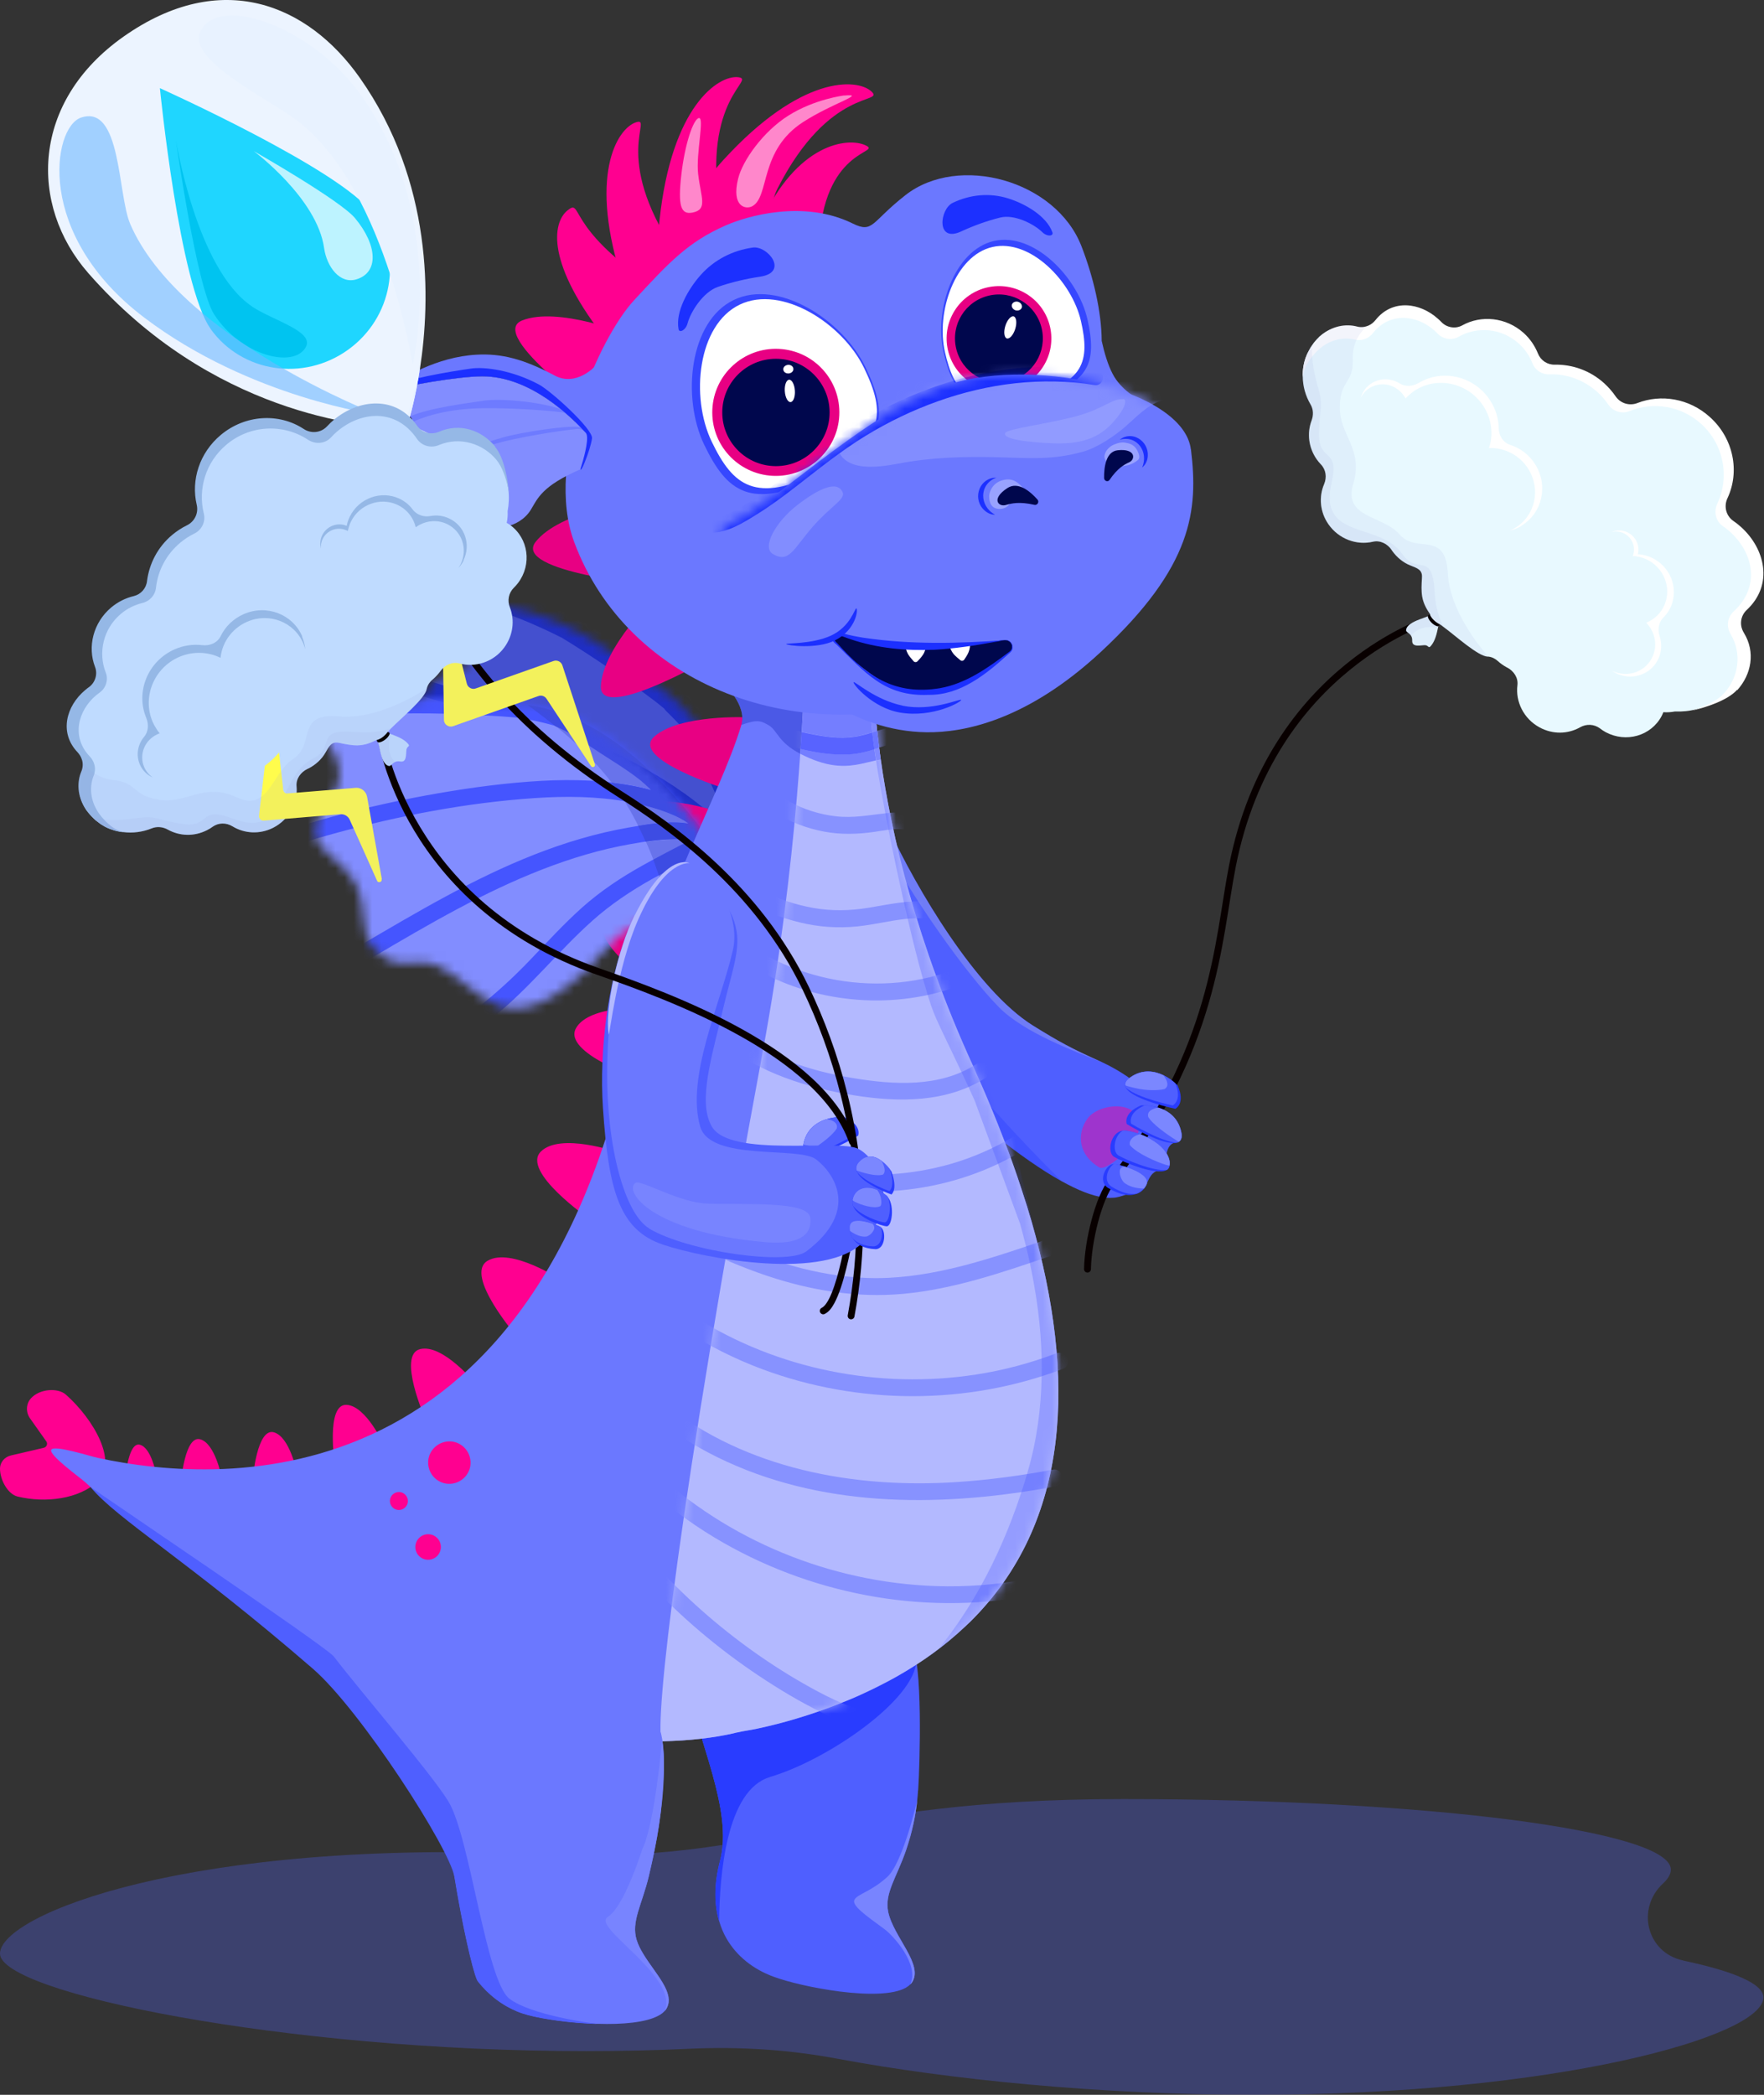 <svg width="192" height="228" viewBox="0 0 192 228" fill="none" xmlns="http://www.w3.org/2000/svg">
<rect x="0" y="0" width="192" height="228" fill="#333333" stroke="none"/>
<g style="mix-blend-mode:multiply" opacity="0.41">
<path d="M183.197 213.376C179.234 212.54 178.061 207.73 181.003 205.005C181.568 204.484 181.861 203.974 181.861 203.485C181.861 199.24 155.175 195.81 122.269 195.81C89.362 195.81 83.358 202.921 59.18 201.824C20.758 200.076 0 208.393 0 212.637C0 216.882 30.866 223.245 63.783 223.245C67.703 223.245 71.47 223.158 75.064 222.984C80.47 222.734 85.877 223.082 91.197 224.08C103.128 226.306 119.544 228 136.523 228C169.441 228 191.936 221.638 191.936 217.393C191.936 215.927 188.744 214.559 183.197 213.387V213.376Z" fill="#4A55C4"/>
</g>
<path d="M126.872 120.974C126.633 120.572 125.797 119.943 125.026 119.237C124.95 119.161 123.224 117.532 122.703 117.174C121.856 116.599 120.933 116.067 119.978 115.622C119.924 115.589 119.858 115.567 119.815 115.546C116.699 114.156 115.233 113.364 112.411 111.605C106.266 107.761 99.752 96.709 96.701 90.119C96.647 90.011 96.495 89.989 96.278 90.043C95.442 90.271 93.607 91.574 93.205 91.531C92.76 91.498 92.315 91.574 91.881 91.748C89.47 92.692 87.332 96.384 87.951 97.936C88.819 100.097 97.146 114.113 102.14 118.423C105.527 121.332 110.999 126.055 115.635 128.606C117.296 129.529 118.849 130.159 120.162 130.333C120.195 130.333 120.227 130.333 120.26 130.343C120.531 130.376 120.814 130.387 121.063 130.365C121.324 130.365 121.574 130.322 121.813 130.257C122.334 130.115 122.822 129.942 123.257 129.746L123.376 129.703C123.713 129.54 124.722 128.856 124.852 128.747C125.146 128.074 125.439 127.564 126.025 127.423C126.351 127.347 126.937 125.827 126.937 125.827C127.122 124.242 128.023 124.372 128.023 124.372C128.023 124.372 127.002 121.191 126.883 120.985L126.872 120.974Z" fill="#4F5FFF"/>
<path opacity="0.35" d="M91.87 91.759C89.46 92.703 87.321 96.395 87.94 97.947C88.808 100.108 97.135 114.124 102.129 118.434C105.517 121.343 110.988 126.066 115.624 128.617C114.191 127.217 94.497 107.838 93.422 97.676C93.118 94.766 92.543 92.888 91.87 91.77V91.759Z" fill="#293CFF"/>
<g style="mix-blend-mode:multiply" opacity="0.48">
<path d="M119.979 115.634C117.091 114.472 111.456 112.42 108.698 109.597C105.278 106.112 99.155 97.665 95.507 90.532C95.713 90.554 95.995 90.304 96.278 90.054C96.495 90 96.647 90.011 96.701 90.13C99.752 96.721 106.266 107.773 112.411 111.617C115.234 113.375 116.7 114.168 119.816 115.558C119.87 115.579 119.924 115.601 119.979 115.634Z" fill="#939AED"/>
</g>
<path opacity="0.45" d="M119.674 127.076C120.477 127.543 125.005 123.84 123.865 121.593C122.942 119.769 119.446 120.247 118.36 121.756C117.112 123.504 117.448 125.773 119.674 127.076Z" fill="#FF0090"/>
<path d="M72.013 178.928C76.367 180.915 79.96 184.161 82.392 188.156C85.291 187.537 88.201 186.669 91.121 185.529C92.967 184.801 94.693 184.02 96.311 183.173L72.013 178.928Z" fill="#4F5FFF"/>
<mask id="mask0_6006_40325" style="mask-type:luminance" maskUnits="userSpaceOnUse" x="45" y="65" width="37" height="39">
<path d="M50.951 72.347C53.611 70.263 52.221 66.539 52.883 65.996H52.916C52.981 66.04 53.654 65.833 54.382 65.931C62.166 66.973 68.311 72.163 72.317 75.213C80.286 81.261 81.371 93.301 81.806 97.676C81.947 99.076 78.19 101.693 76.442 102.941H76.421C67.952 100.792 65.803 102.822 63.165 103.311C51.255 105.525 52.666 98.979 50.017 94.582C48.454 91.987 45.892 93.051 45.121 89.316C44.545 86.57 46.923 85.354 47.14 81.945C47.292 79.567 45.566 76.983 46.261 75.561C47.411 73.183 49.757 73.27 50.951 72.336" fill="white"/>
</mask>
<g mask="url(#mask0_6006_40325)">
<path d="M30.974 69.405C32.028 71.652 33.526 74.627 35.393 77.84C36.577 79.871 35.882 82.487 33.83 83.638C32.028 84.637 30.149 86.102 30.149 88.089C30.128 92.421 33.33 96.297 44.86 98.74C47.715 99.348 45.772 100.792 44.686 103.636C43.308 107.273 51.157 111.996 57.715 109.455C61.547 107.968 65.021 105.612 77.951 108.891H77.984C80.655 106.969 86.387 102.974 86.181 100.835C85.529 94.158 83.868 75.778 71.698 66.549C65.575 61.892 56.205 53.956 44.317 52.371C43.21 52.219 42.178 52.533 42.081 52.468H42.037C41.017 53.304 40.398 54.661 40.583 56.105C40.68 56.854 40.8 57.69 40.93 58.57C41.277 60.795 39.801 62.912 37.597 63.358C36.055 63.672 34.687 63.965 33.526 64.248C31.267 64.758 30.008 67.353 30.985 69.427" fill="#4450CF"/>
<path d="M79.819 93.897C78.874 92.584 77.745 91.4 76.551 90.304C74.086 88.067 71.285 86.254 68.365 84.68C61.916 81.206 55 78.492 47.998 76.375C43.905 75.137 39.758 74.127 35.556 73.324C34.416 73.107 34.752 71.337 35.892 71.554C43.655 73.031 51.266 75.267 58.594 78.21C62.068 79.599 65.499 81.13 68.81 82.889C71.904 84.528 74.901 86.428 77.517 88.762C78.179 89.359 78.831 89.989 79.439 90.651C79.287 89.989 79.102 89.349 78.863 88.708C78.299 87.221 77.593 85.777 76.92 84.344C76.16 82.726 75.444 80.869 74.38 79.339C73.782 78.665 73.164 78.025 72.512 77.395C72.425 77.308 72.36 77.222 72.306 77.135C70.829 75.897 69.234 74.8 67.659 73.693C65.911 72.455 64.131 71.272 62.318 70.132C61.927 69.893 61.547 69.654 61.156 69.415C58.094 67.874 54.913 66.56 51.602 65.637C47.216 64.411 42.678 63.759 38.129 63.727C37.521 63.727 36.967 63.336 36.913 62.695C36.87 62.131 37.336 61.479 37.944 61.479C40.8 61.501 43.633 61.751 46.423 62.218C45.609 61.924 44.784 61.642 43.959 61.382C43.373 61.197 42.938 60.709 43.058 60.068C43.166 59.525 43.785 58.993 44.372 59.167C50.603 61.099 56.455 63.955 62.003 67.32C62.155 67.396 62.307 67.472 62.459 67.548C66.118 69.426 69.82 71.522 72.979 74.192C75.444 76.266 77.419 78.796 78.972 81.597C79.341 82.194 79.678 82.813 79.938 83.475C79.96 83.529 79.971 83.573 79.993 83.627C81.447 86.786 82.348 90.195 82.826 93.637C82.967 93.767 83.076 93.919 83.141 94.104C83.163 94.191 83.184 94.267 83.206 94.353C83.26 94.495 83.282 94.647 83.26 94.788C83.26 94.94 83.228 95.092 83.152 95.222C83.087 95.363 83 95.472 82.88 95.558C82.826 95.613 82.772 95.656 82.718 95.689C82.967 96.514 83.076 97.372 82.967 98.273C82.935 98.533 82.815 98.718 82.663 98.826C82.663 98.87 82.674 98.924 82.685 98.978C82.978 99.326 83.054 99.825 82.728 100.194C82.544 100.412 82.218 100.531 81.914 100.498C81.48 100.574 81.013 100.368 80.948 99.847C80.188 99.315 79.319 99.185 78.342 99.098C77.018 98.989 75.704 98.881 74.38 98.805C71.752 98.664 69.125 98.74 66.519 99.174C61.547 100.01 56.781 101.758 51.743 102.29C48.812 102.605 45.87 102.594 42.938 102.311C42.45 102.268 42.135 101.703 42.222 101.258C42.32 100.748 42.786 100.498 43.275 100.542C48.508 101.041 53.643 100.422 58.713 99.152C61.254 98.512 63.794 97.817 66.378 97.382C69.016 96.937 71.676 96.883 74.347 97.013C75.867 97.089 77.376 97.209 78.885 97.339C79.276 97.372 79.656 97.426 80.025 97.513C79.667 97.111 79.222 96.764 78.755 96.471C77.419 95.624 75.921 94.983 74.456 94.375C71.405 93.127 68.224 92.247 64.989 91.618C58.312 90.315 51.504 90.098 44.73 89.891C40.811 89.772 36.902 89.653 32.994 89.338C32.505 89.294 32.19 88.73 32.277 88.284C32.375 87.763 32.842 87.525 33.33 87.568C47.346 88.675 61.949 87.297 75.248 92.757C76.996 93.474 79.298 94.397 80.883 95.819C80.611 95.135 80.221 94.495 79.797 93.908" fill="#1F2EC4"/>
</g>
<path d="M81.285 78.069C81.285 78.069 74.011 77.733 71.231 80.154C68.452 82.575 79.048 85.886 79.048 85.886L81.274 78.058" fill="#E80083"/>
<path d="M79.179 88.709C79.179 88.709 71.633 85.766 68.919 88.263C66.107 90.858 75.618 96.493 75.618 96.493L79.179 88.709Z" fill="#E80083"/>
<path d="M74.152 100.13C74.152 100.13 68.083 97.774 65.9 99.782C63.642 101.867 70.873 107.263 70.873 107.263L74.152 100.13Z" fill="#E80083"/>
<path d="M70.656 109.673C70.656 109.673 64.153 109.315 62.698 111.899C61.189 114.581 69.744 117.469 69.744 117.469L70.656 109.673Z" fill="#FF0090"/>
<path d="M67.138 125.383C67.138 125.383 60.993 123.244 58.876 125.329C56.683 127.489 64.109 132.635 64.109 132.635L67.138 125.394V125.383Z" fill="#FF0090"/>
<path d="M61.07 139.312C61.07 139.312 55.641 135.719 53.079 137.217C50.43 138.77 56.358 145.588 56.358 145.588L61.08 139.312H61.07Z" fill="#FF0090"/>
<path d="M1.162 158.42C0.51 158.572 0.011 159.147 0 159.821C-0.011 161.058 0.847 162.622 1.911 162.882C4.951 163.621 8.588 163.154 10.618 161.254C12.877 159.137 10.217 154.49 7.166 151.786C6.308 151.026 4.3 151.135 3.355 152.21C2.823 152.807 2.801 153.708 3.257 154.359L5.038 156.878C5.222 157.139 5.081 157.497 4.777 157.573L1.151 158.42H1.162Z" fill="#FF0090"/>
<path d="M51.711 150.538C51.711 150.538 48.193 146.249 45.739 146.835C43.188 147.432 46.304 154.457 46.304 154.457L51.711 150.538Z" fill="#FF0090"/>
<path d="M41.799 157.312C41.799 157.312 39.855 152.98 37.695 152.904C35.458 152.828 36.435 159.332 36.435 159.332L41.788 157.312H41.799Z" fill="#FF0090"/>
<path d="M32.332 160.342C32.332 160.342 31.572 156.379 29.802 155.89C27.967 155.391 27.511 160.96 27.511 160.96L32.332 160.331V160.342Z" fill="#FF0090"/>
<path d="M24.102 160.711C24.102 160.711 23.407 157.095 21.79 156.65C20.118 156.194 19.705 161.275 19.705 161.275L24.102 160.711Z" fill="#FF0090"/>
<path d="M16.958 160.276C16.958 160.276 16.437 157.573 15.232 157.247C13.984 156.9 13.669 160.7 13.669 160.7L16.958 160.276Z" fill="#FF0090"/>
<mask id="mask1_6006_40325" style="mask-type:luminance" maskUnits="userSpaceOnUse" x="34" y="76" width="43" height="34">
<path d="M36.674 85.69C37.836 82.477 34.633 80.034 34.904 79.209L34.926 79.187C35.002 79.187 35.469 78.644 36.142 78.34C43.362 75.029 51.418 76.169 56.498 76.614C66.584 77.493 74 87.199 76.725 90.717C77.593 91.835 75.791 96.102 74.977 98.121H74.966C66.563 100.857 65.814 103.745 63.827 105.601C54.827 113.929 52.503 107.556 47.867 105.232C45.132 103.864 43.514 106.144 40.832 103.376C38.856 101.335 40.235 99.011 38.585 95.982C37.434 93.865 34.568 92.584 34.383 90.988C34.09 88.328 36.142 87.145 36.663 85.701" fill="white"/>
</mask>
<g mask="url(#mask1_6006_40325)">
<path d="M18.001 93.941C20.107 95.298 22.995 97.035 26.338 98.772C28.445 99.868 29.259 102.485 28.13 104.58C27.131 106.404 26.317 108.673 27.37 110.367C29.682 114.08 34.514 115.665 45.696 111.55C48.465 110.53 47.574 112.81 48.182 115.828C48.964 119.693 58.225 119.487 62.459 113.776C64.934 110.443 66.639 106.545 79.471 102.376L79.493 102.355C80.742 99.282 83.488 92.768 82.164 91.053C78.006 85.689 66.682 70.859 51.287 69.524C43.536 68.84 31.246 67.114 20.215 72.162C19.184 72.629 18.478 73.454 18.348 73.454L18.315 73.487C17.892 74.746 18.087 76.244 19.032 77.373C19.52 77.97 20.063 78.611 20.66 79.295C22.159 81.01 22.039 83.616 20.389 85.19C19.238 86.287 18.229 87.285 17.382 88.143C15.721 89.793 16.046 92.692 18.001 93.941Z" fill="#828DFF"/>
<path d="M72.99 88.556C71.47 87.937 69.863 87.536 68.257 87.253C64.945 86.667 61.569 86.635 58.214 86.862C50.831 87.362 43.438 88.773 36.305 90.738C32.136 91.889 28.043 93.257 24.015 94.831C22.919 95.255 22.256 93.561 23.342 93.138C30.779 90.217 38.498 88.024 46.348 86.58C50.071 85.896 53.839 85.353 57.617 85.071C61.145 84.811 64.739 84.811 68.235 85.397C69.125 85.549 70.015 85.733 70.895 85.972C70.406 85.495 69.907 85.028 69.353 84.615C68.072 83.638 66.682 82.791 65.336 81.923C63.816 80.946 62.198 79.751 60.461 79.013C59.593 78.763 58.703 78.546 57.812 78.362C57.693 78.34 57.584 78.296 57.487 78.253C55.554 77.993 53.6 77.906 51.657 77.808C49.496 77.699 47.325 77.634 45.164 77.645C44.708 77.645 44.241 77.645 43.785 77.656C40.333 77.982 36.913 78.579 33.58 79.578C29.172 80.891 24.938 82.78 21.03 85.201C20.509 85.527 19.825 85.495 19.434 84.973C19.086 84.517 19.13 83.703 19.662 83.377C22.115 81.858 24.678 80.544 27.316 79.436C26.458 79.621 25.6 79.827 24.754 80.055C24.156 80.218 23.516 80.034 23.277 79.415C23.071 78.894 23.32 78.101 23.918 77.938C30.291 76.234 36.837 75.528 43.405 75.409C43.579 75.387 43.742 75.376 43.916 75.354C48.063 74.985 52.362 74.79 56.499 75.354C59.723 75.81 62.785 76.896 65.618 78.459C66.259 78.774 66.878 79.122 67.453 79.545C67.496 79.578 67.54 79.61 67.583 79.643C70.525 81.564 73.131 83.996 75.4 86.678C75.596 86.71 75.769 86.787 75.921 86.906C75.987 86.96 76.052 87.025 76.117 87.08C76.247 87.166 76.334 87.286 76.399 87.427C76.486 87.557 76.54 87.698 76.551 87.861C76.573 88.013 76.551 88.154 76.508 88.296C76.497 88.372 76.475 88.437 76.442 88.502C77.105 89.077 77.658 89.75 78.049 90.576C78.169 90.814 78.158 91.031 78.093 91.216C78.125 91.249 78.158 91.292 78.19 91.335C78.635 91.477 78.961 91.857 78.885 92.356C78.842 92.638 78.625 92.921 78.353 93.051C78.017 93.344 77.517 93.42 77.17 93.018C76.236 92.975 75.411 93.333 74.532 93.778C73.337 94.397 72.154 95.016 70.981 95.667C68.658 96.97 66.443 98.447 64.457 100.227C60.657 103.625 57.519 107.686 53.491 110.867C51.157 112.712 48.627 114.297 45.968 115.633C45.523 115.85 44.958 115.546 44.784 115.123C44.589 114.634 44.86 114.167 45.294 113.939C50.039 111.551 54.099 108.25 57.747 104.429C59.582 102.507 61.373 100.553 63.349 98.783C65.369 96.981 67.605 95.494 69.972 94.18C71.307 93.431 72.664 92.714 74.032 92.009C74.38 91.824 74.738 91.672 75.096 91.542C74.564 91.39 74.01 91.335 73.446 91.335C71.839 91.335 70.222 91.585 68.647 91.868C65.369 92.443 62.166 93.409 59.061 94.614C52.645 97.1 46.706 100.575 40.789 104.06C37.38 106.068 33.96 108.077 30.453 109.922C30.019 110.15 29.433 109.835 29.27 109.412C29.075 108.913 29.346 108.457 29.78 108.229C42.363 101.617 54.121 92.562 68.441 90.065C70.33 89.74 72.795 89.284 74.912 89.642C74.314 89.197 73.63 88.86 72.947 88.589" fill="#4555FF"/>
<path d="M74.576 93.768C74.576 93.768 74.543 93.778 74.532 93.789C73.902 94.115 73.273 94.441 72.654 94.777C72.643 94.777 72.632 94.788 72.621 94.799C72.61 94.799 72.6 94.81 72.589 94.821C72.567 94.832 72.545 94.842 72.513 94.864C72.513 94.864 72.513 94.864 72.502 94.864C72.241 95.005 71.981 95.146 71.72 95.288C72.078 96.406 72.371 97.481 72.61 98.512C72.654 98.469 72.697 98.436 72.73 98.393C73.327 96.797 73.946 95.255 74.576 93.768ZM70.298 91.585C70.591 92.248 70.862 92.91 71.112 93.55C71.221 93.496 71.329 93.431 71.438 93.377C71.438 93.377 71.438 93.377 71.449 93.377C71.47 93.377 71.481 93.355 71.503 93.344C71.514 93.344 71.525 93.333 71.546 93.322C71.568 93.322 71.579 93.301 71.601 93.301C71.622 93.301 71.644 93.279 71.655 93.268C71.655 93.268 71.677 93.268 71.688 93.257C71.709 93.246 71.731 93.236 71.753 93.225C71.753 93.225 71.753 93.225 71.763 93.225C71.796 93.214 71.818 93.192 71.85 93.181C71.85 93.181 71.85 93.181 71.861 93.181C71.883 93.17 71.915 93.149 71.937 93.138C72.002 93.105 72.057 93.073 72.122 93.04C72.187 93.008 72.241 92.975 72.306 92.942C72.361 92.91 72.426 92.877 72.48 92.845C72.513 92.834 72.534 92.812 72.567 92.801C72.6 92.79 72.621 92.769 72.654 92.758C72.654 92.758 72.665 92.758 72.675 92.758C72.697 92.747 72.719 92.736 72.741 92.725C72.741 92.725 72.751 92.725 72.762 92.725C72.784 92.714 72.817 92.693 72.838 92.682C72.838 92.682 72.849 92.682 72.86 92.671C72.882 92.671 72.893 92.649 72.914 92.638C72.925 92.638 72.936 92.628 72.947 92.617C72.969 92.606 72.99 92.595 73.012 92.584C73.023 92.584 73.034 92.573 73.055 92.562C73.066 92.562 73.077 92.552 73.099 92.541C73.11 92.541 73.132 92.53 73.142 92.519C73.142 92.519 73.164 92.508 73.175 92.497C73.207 92.486 73.229 92.465 73.262 92.454C73.262 92.454 73.284 92.454 73.284 92.443C73.305 92.443 73.316 92.421 73.338 92.421C73.338 92.421 73.349 92.421 73.359 92.41C73.414 92.378 73.468 92.356 73.522 92.324C73.522 92.324 73.533 92.324 73.544 92.313C73.598 92.28 73.653 92.258 73.707 92.226C73.707 92.226 73.729 92.226 73.729 92.215C73.75 92.215 73.761 92.193 73.783 92.193C73.783 92.193 73.805 92.182 73.816 92.172C73.837 92.161 73.859 92.15 73.881 92.139C73.891 92.139 73.913 92.128 73.924 92.117C73.935 92.117 73.946 92.106 73.957 92.096C73.978 92.085 74.011 92.074 74.033 92.052C74.033 92.052 74.043 92.052 74.054 92.041C74.391 91.868 74.728 91.726 75.064 91.596C75.064 91.596 75.086 91.596 75.097 91.596C74.565 91.444 74.011 91.39 73.446 91.39H73.425C73.425 91.39 73.425 91.39 73.414 91.39C73.414 91.39 73.414 91.39 73.403 91.39C73.403 91.39 73.403 91.39 73.392 91.39C73.392 91.39 73.392 91.39 73.381 91.39C73.381 91.39 73.381 91.39 73.37 91.39C73.37 91.39 73.359 91.39 73.349 91.39C73.349 91.39 73.338 91.39 73.327 91.39C73.327 91.39 73.316 91.39 73.305 91.39C73.262 91.39 73.218 91.39 73.186 91.39C72.751 91.39 72.328 91.422 71.894 91.466C71.883 91.466 71.861 91.466 71.85 91.466C71.85 91.466 71.84 91.466 71.829 91.466C71.829 91.466 71.818 91.466 71.807 91.466C71.807 91.466 71.731 91.466 71.688 91.477C71.688 91.477 71.677 91.477 71.666 91.477C71.666 91.477 71.666 91.477 71.655 91.477C71.655 91.477 71.655 91.477 71.644 91.477C71.644 91.477 71.644 91.477 71.633 91.477C71.633 91.477 71.633 91.477 71.622 91.477C71.622 91.477 71.622 91.477 71.612 91.477C71.612 91.477 71.612 91.477 71.601 91.477C71.601 91.477 71.59 91.477 71.579 91.477C71.177 91.52 70.765 91.574 70.363 91.629M67.974 87.199C68.148 87.481 68.322 87.774 68.496 88.068C68.843 88.676 69.169 89.273 69.462 89.859C69.484 89.859 69.494 89.859 69.516 89.859C69.516 89.859 69.527 89.859 69.538 89.859C69.701 89.826 69.874 89.805 70.048 89.772C71.546 89.533 73.218 89.36 74.738 89.588C74.814 89.588 74.879 89.609 74.956 89.62C74.358 89.175 73.674 88.838 72.99 88.567C71.47 87.948 69.864 87.546 68.257 87.264C68.213 87.264 68.17 87.253 68.126 87.242C68.083 87.242 68.029 87.221 67.985 87.221M60.483 79.024C62.35 80.544 64.587 82.585 66.563 85.169C66.682 85.18 66.813 85.201 66.932 85.212C66.932 85.212 66.954 85.212 66.965 85.212C67.377 85.266 67.801 85.332 68.213 85.397C68.224 85.397 68.246 85.397 68.257 85.397C69.147 85.549 70.037 85.733 70.917 85.972C70.428 85.494 69.929 85.028 69.375 84.615C68.094 83.638 66.704 82.791 65.358 81.922C63.838 80.945 62.22 79.751 60.483 79.013" fill="#6873EB"/>
<path d="M72.513 94.842C72.513 94.842 72.513 94.842 72.502 94.842C72.502 94.842 72.502 94.842 72.513 94.842ZM72.621 94.788C72.621 94.788 72.6 94.799 72.589 94.81C72.6 94.81 72.61 94.799 72.621 94.788ZM74.576 93.767C74.576 93.767 74.543 93.778 74.532 93.789C73.902 94.115 73.273 94.441 72.654 94.777C73.284 94.441 73.902 94.115 74.532 93.789C74.543 93.789 74.565 93.778 74.576 93.767ZM71.438 93.366C71.438 93.366 71.438 93.366 71.427 93.366C71.427 93.366 71.427 93.366 71.438 93.366ZM71.535 93.311C71.535 93.311 71.514 93.322 71.492 93.333C71.503 93.333 71.514 93.322 71.535 93.311ZM71.644 93.257C71.644 93.257 71.601 93.279 71.59 93.29C71.612 93.29 71.633 93.268 71.644 93.257ZM71.731 93.203C71.731 93.203 71.688 93.225 71.666 93.235C71.688 93.225 71.709 93.214 71.731 93.203ZM71.829 93.149C71.829 93.149 71.774 93.181 71.742 93.192C71.774 93.181 71.796 93.159 71.829 93.149ZM71.926 93.105C71.926 93.105 71.872 93.138 71.85 93.149C71.872 93.138 71.905 93.116 71.926 93.105ZM72.567 92.758C72.567 92.758 72.513 92.79 72.48 92.801C72.513 92.79 72.534 92.769 72.567 92.758ZM72.654 92.714C72.654 92.714 72.6 92.747 72.567 92.758C72.6 92.747 72.621 92.725 72.654 92.714ZM72.741 92.671C72.741 92.671 72.697 92.693 72.675 92.703C72.697 92.693 72.719 92.682 72.741 92.671ZM72.838 92.617C72.838 92.617 72.784 92.649 72.762 92.66C72.784 92.649 72.817 92.627 72.838 92.617ZM72.925 92.573C72.925 92.573 72.893 92.595 72.871 92.606C72.893 92.606 72.903 92.584 72.925 92.573ZM73.023 92.53C73.023 92.53 72.98 92.551 72.958 92.562C72.98 92.551 73.001 92.541 73.023 92.53ZM73.099 92.486C73.099 92.486 73.077 92.497 73.055 92.508C73.066 92.508 73.077 92.497 73.099 92.486ZM73.175 92.443C73.175 92.443 73.153 92.454 73.142 92.465C73.142 92.465 73.164 92.454 73.175 92.443ZM73.284 92.389C73.284 92.389 73.262 92.389 73.262 92.399C73.262 92.399 73.284 92.399 73.284 92.389ZM73.359 92.345C73.359 92.345 73.349 92.345 73.338 92.356C73.338 92.356 73.349 92.356 73.359 92.345ZM73.555 92.247C73.555 92.247 73.544 92.247 73.533 92.258C73.533 92.258 73.544 92.258 73.555 92.247ZM73.74 92.15C73.74 92.15 73.718 92.15 73.718 92.161C73.718 92.161 73.74 92.161 73.74 92.15ZM73.826 92.106C73.826 92.106 73.805 92.117 73.794 92.128C73.794 92.128 73.816 92.117 73.826 92.106ZM73.935 92.052C73.935 92.052 73.902 92.063 73.891 92.074C73.902 92.074 73.924 92.063 73.935 92.052ZM74.054 91.998C74.054 91.998 74 92.019 73.978 92.041C74 92.03 74.033 92.019 74.054 91.998ZM74.076 91.987C74.076 91.987 74.065 91.987 74.054 91.998C74.054 91.998 74.065 91.998 74.076 91.987ZM75.086 91.542C74.749 91.661 74.402 91.813 74.076 91.987C74.337 91.857 74.608 91.737 74.879 91.629C74.956 91.596 75.021 91.574 75.097 91.553M75.118 91.531C75.118 91.531 75.097 91.531 75.086 91.531C75.086 91.531 75.108 91.531 75.118 91.531ZM73.468 91.314C74.022 91.314 74.586 91.379 75.118 91.52C74.586 91.368 74.033 91.314 73.468 91.314ZM73.425 91.314C73.425 91.314 73.425 91.314 73.436 91.314C73.436 91.314 73.436 91.314 73.425 91.314ZM73.392 91.314C73.392 91.314 73.392 91.314 73.403 91.314C73.403 91.314 73.403 91.314 73.392 91.314ZM71.601 91.422C71.601 91.422 71.601 91.422 71.612 91.422C71.612 91.422 71.612 91.422 71.601 91.422ZM71.579 91.422C71.579 91.422 71.579 91.422 71.59 91.422C71.59 91.422 71.59 91.422 71.579 91.422ZM71.546 91.422C71.546 91.422 71.546 91.422 71.557 91.422C71.557 91.422 71.557 91.422 71.546 91.422ZM71.514 91.433C71.514 91.433 71.525 91.433 71.535 91.433C71.535 91.433 71.525 91.433 71.514 91.433ZM69.538 89.848C69.538 89.848 69.527 89.848 69.516 89.848C69.516 89.848 69.527 89.848 69.538 89.848ZM70.048 89.772C69.874 89.794 69.712 89.826 69.538 89.859C69.701 89.826 69.874 89.805 70.037 89.783C71.535 89.544 73.207 89.37 74.728 89.598C73.207 89.381 71.535 89.555 70.037 89.783M68.126 87.231C68.126 87.231 68.213 87.242 68.257 87.253C69.864 87.535 71.47 87.937 72.99 88.556C73.663 88.827 74.347 89.175 74.956 89.609C74.358 89.164 73.674 88.827 72.99 88.556C71.47 87.937 69.864 87.535 68.257 87.253C68.213 87.253 68.17 87.242 68.126 87.231ZM68.213 85.397C68.213 85.397 68.246 85.397 68.257 85.397C68.246 85.397 68.224 85.397 68.213 85.397ZM66.932 85.201C66.932 85.201 66.954 85.201 66.965 85.201C66.965 85.201 66.943 85.201 66.932 85.201ZM65.358 81.933C66.715 82.802 68.094 83.649 69.375 84.626C68.094 83.649 66.704 82.802 65.358 81.933Z" fill="#3745EB"/>
<path d="M57.508 76.732C67.084 78.133 74.109 87.318 76.736 90.716C76.79 90.782 76.823 90.858 76.856 90.944C77.04 91.411 76.975 92.16 76.78 93.029C76.345 93.062 75.922 93.17 75.499 93.344C75.173 93.474 74.858 93.626 74.532 93.8C73.588 94.288 72.643 94.777 71.709 95.287C71.525 94.723 71.319 94.147 71.101 93.561C72.079 93.029 73.056 92.519 74.044 92.008C74.315 91.867 74.587 91.748 74.869 91.639C74.945 91.607 75.032 91.574 75.108 91.552C74.576 91.4 74.022 91.346 73.457 91.346C72.404 91.346 71.329 91.455 70.276 91.607C70.026 91.042 69.755 90.467 69.451 89.88C71.156 89.598 73.164 89.327 74.934 89.631C74.337 89.186 73.653 88.849 72.969 88.578C71.449 87.959 69.842 87.557 68.235 87.275C68.137 87.253 68.05 87.242 67.953 87.231C67.508 86.515 67.03 85.831 66.531 85.19C67.095 85.255 67.66 85.331 68.224 85.429C69.115 85.581 70.005 85.766 70.884 86.004C70.396 85.527 69.896 85.06 69.343 84.647C68.061 83.67 66.672 82.823 65.325 81.955C63.805 80.978 62.188 79.783 60.45 79.045C59.245 78.068 58.203 77.308 57.476 76.765" fill="#3D4CE3"/>
</g>
<path d="M99.925 194.865C99.925 194.865 99.925 194.952 99.915 194.985C99.904 195.267 99.871 195.571 99.839 195.875C99.839 195.875 99.839 195.875 99.839 195.897C99.665 197.547 99.296 199.382 98.633 201.325C97.602 204.343 96.245 206.048 96.679 208.1C97.244 210.803 100.599 213.864 99.241 215.786C99.198 215.851 99.144 215.916 99.079 215.971C98.948 216.112 98.785 216.231 98.601 216.34C95.778 217.936 87.212 216.275 84.172 215.135C82.023 214.342 80.199 212.942 79.07 210.977C78.744 210.412 78.483 209.793 78.288 209.131C77.734 207.307 77.702 205.103 78.375 202.541C79.841 197.069 75.932 189.361 74.825 183.303C74.271 180.285 80.959 176.658 85.616 179.449C92.054 183.314 99.209 179.318 99.209 179.318C100.447 180.48 100.132 192.032 99.936 194.865H99.925Z" fill="#4F5FFF"/>
<path d="M83.792 193.421C79.037 194.822 78.31 204.202 78.277 209.131C77.723 207.307 77.691 205.103 78.364 202.541C79.83 197.069 75.921 189.361 74.814 183.303C74.26 180.285 80.948 176.658 85.605 179.449C92.043 183.314 99.741 180.741 99.741 180.741C99.611 184.986 90.078 191.565 83.792 193.41V193.421Z" fill="#293CFF"/>
<path d="M99.079 215.983C100.11 213.789 97.157 210.608 96.256 209.957C94.226 208.469 92.651 207.373 93.01 206.754C93.357 206.135 94.801 205.896 96.571 204.289C98.243 202.78 99.752 196.309 99.839 195.908C99.665 197.569 99.296 199.393 98.634 201.336C97.602 204.365 96.245 206.059 96.679 208.111C97.244 210.815 100.599 213.876 99.242 215.798C99.187 215.863 99.144 215.928 99.079 215.993V215.983Z" fill="#7884FF"/>
<path d="M105.571 176.539C105.386 176.713 105.191 176.898 104.996 177.082C102.889 179.069 100.425 180.882 97.559 182.5C97.157 182.739 96.734 182.956 96.31 183.184C95.507 183.607 94.66 184.009 93.802 184.4C92.934 184.801 92.033 185.17 91.11 185.529C88.189 186.669 85.28 187.537 82.381 188.156C81.675 188.308 80.948 188.395 80.253 188.558C80.199 188.558 80.155 188.579 80.09 188.59C79.993 188.623 79.884 188.645 79.786 188.666C77.778 189.122 75.161 189.459 72.013 189.524C65.379 189.676 56.401 188.569 46 184.617C45.012 184.248 44.002 183.846 42.982 183.412C42.135 183.064 41.299 182.684 40.431 182.293C27.989 176.583 17.74 168.744 11.497 163.316C10.694 162.61 9.956 161.948 9.293 161.34C8.707 160.808 5.287 158.365 5.58 157.79C5.874 157.225 9.901 158.528 10.672 158.68C24.569 161.687 59.419 163.566 69.266 110.552C71.709 97.437 78.201 87.08 80.687 78.927C81.36 76.712 78.711 74.356 78.711 74.356L87.668 70.415L94.388 67.462L95.116 67.147C95.116 67.147 95.116 67.212 95.094 67.353C94.91 69.568 93.639 89.154 105.897 115.991C105.994 116.209 106.092 116.437 106.19 116.654C106.624 117.62 107.047 118.564 107.449 119.531C107.558 119.791 107.666 120.052 107.775 120.312C107.97 120.801 108.177 121.268 108.361 121.745C108.448 121.952 108.535 122.158 108.611 122.364C108.643 122.429 108.665 122.495 108.687 122.56C108.785 122.809 108.882 123.037 108.969 123.276C109.816 125.415 110.576 127.554 111.26 129.671C111.629 130.778 111.976 131.896 112.291 133.004C117.133 149.875 116.59 165.672 105.56 176.561L105.571 176.539Z" fill="#6B78FF"/>
<path d="M105.571 176.539C105.386 176.712 105.191 176.897 104.996 177.082C102.889 179.068 100.425 180.881 97.559 182.499C97.146 182.727 96.723 182.955 96.299 183.172C95.496 183.596 94.66 184.008 93.802 184.399C92.934 184.801 92.033 185.17 91.11 185.528C88.189 186.668 85.28 187.537 82.381 188.155C81.675 188.307 80.948 188.394 80.253 188.557C80.199 188.557 80.155 188.579 80.09 188.59C79.993 188.622 79.884 188.644 79.786 188.666C77.778 189.122 75.161 189.458 72.013 189.523C71.264 187.341 73.728 164.423 83.022 114.449C86.821 94.028 87.538 76.136 87.668 70.403C87.701 69.166 87.701 68.493 87.701 68.493L94.388 67.45L95.094 67.342C94.91 69.557 93.639 89.142 105.897 115.98C105.994 116.197 106.092 116.425 106.19 116.642C106.624 117.608 107.047 118.553 107.449 119.519C107.558 119.78 107.666 120.04 107.775 120.301C107.97 120.789 108.177 121.256 108.361 121.734C108.448 121.94 108.535 122.147 108.611 122.353C108.643 122.418 108.665 122.483 108.687 122.548C108.785 122.798 108.882 123.026 108.969 123.265C109.816 125.404 110.576 127.542 111.26 129.659C111.629 130.767 111.976 131.885 112.291 132.992C117.133 149.864 116.59 165.66 105.56 176.55L105.571 176.539Z" fill="#B3B9FF"/>
<mask id="mask2_6006_40325" style="mask-type:luminance" maskUnits="userSpaceOnUse" x="71" y="67" width="45" height="129">
<path d="M77.995 195.234C78.766 195.104 81.61 188.329 82.381 188.166C85.28 187.547 88.189 186.679 91.11 185.539C92.955 184.812 94.682 184.03 96.299 183.183C99.708 181.403 102.596 179.351 104.996 177.082C105.191 176.897 105.375 176.712 105.56 176.539C116.59 165.649 117.133 149.864 112.291 132.982C111.976 131.874 111.629 130.756 111.271 129.649C110.587 127.521 109.816 125.393 108.98 123.254C108.893 123.015 108.806 122.787 108.698 122.548C108.676 122.472 108.643 122.418 108.622 122.342C108.546 122.147 108.459 121.94 108.372 121.734C108.177 121.256 107.981 120.789 107.786 120.301C107.189 118.857 106.559 117.413 105.897 115.969C93.639 89.142 94.899 69.546 95.094 67.342L87.701 68.493C87.701 68.493 87.647 89.609 83.022 114.46C73.717 164.499 71.242 187.406 72.013 189.545" fill="white"/>
</mask>
<g mask="url(#mask2_6006_40325)">
<path d="M98.667 70.556C97.397 69.72 95.942 70.154 94.628 70.632C93.184 71.164 91.729 71.544 90.198 71.685C87.093 71.978 83.945 71.338 81.176 69.894C80.492 69.535 80.069 70.654 80.742 71.001C83.456 72.412 86.518 73.053 89.579 72.912C91.088 72.847 92.587 72.564 94.02 72.098C95.16 71.728 96.81 70.74 97.972 71.501C98.612 71.924 99.318 70.958 98.678 70.534" fill="#8792FF"/>
<path d="M97.82 80.924C96.865 80.924 95.963 81.293 95.073 81.575C94.161 81.858 93.26 82.064 92.305 82.107C90.524 82.194 88.733 81.901 87.006 81.478C83.847 80.707 80.894 79.35 78.57 77.026C77.734 76.19 79.167 75.029 80.003 75.865C82.131 77.993 85.041 79.187 87.94 79.806C89.601 80.164 91.338 80.435 93.032 80.175C93.738 80.066 94.4 79.86 95.073 79.665C96.029 79.371 96.984 79.078 98.026 79.078C99.21 79.078 98.993 80.913 97.82 80.913" fill="#8792FF"/>
<path d="M100.284 90.935C98.83 89.86 96.875 90.283 95.225 90.533C93.379 90.804 91.534 90.859 89.688 90.511C86.018 89.816 82.631 87.862 80.373 84.865C79.656 83.921 81.089 82.748 81.806 83.704C84.01 86.624 87.397 88.448 91.023 88.85C92.858 89.056 94.585 88.72 96.398 88.513C98.135 88.318 99.915 88.372 101.381 89.458C102.336 90.164 101.251 91.662 100.295 90.945" fill="#8792FF"/>
<path d="M101.001 99.978C99.297 99.826 97.635 100.119 95.963 100.423C95.334 100.531 94.704 100.651 94.074 100.738C92.011 101.031 89.916 100.987 87.864 100.575C83.869 99.772 80.21 97.861 76.931 95.483C75.965 94.788 77.061 93.29 78.017 93.996C81.154 96.265 84.705 98.165 88.559 98.827C90.557 99.174 92.511 99.131 94.509 98.805C96.734 98.436 98.938 97.937 101.207 98.143C102.391 98.251 102.185 100.086 101.001 99.978Z" fill="#8792FF"/>
<path d="M105.354 106.937C98.254 109.879 89.915 109.456 83.097 105.938C81.143 104.929 79.319 103.691 77.68 102.214C76.811 101.422 77.886 99.924 78.766 100.727C85.649 106.948 95.995 108.815 104.594 105.254C105.69 104.798 106.45 106.481 105.354 106.937Z" fill="#8792FF"/>
<path d="M107.395 117.251C103.074 120.041 97.808 119.998 92.901 119.205C87.712 118.358 82.793 116.795 78.603 113.527C77.669 112.8 78.755 111.301 79.689 112.04C83.553 115.058 88.059 116.534 92.847 117.338C97.266 118.076 102.292 118.38 106.222 115.839C107.21 115.199 108.383 116.632 107.384 117.273" fill="#8792FF"/>
<path d="M111.064 125.383C103.074 130.127 93.01 130.941 84.27 127.923C81.795 127.066 79.439 125.893 77.257 124.438C76.269 123.776 77.354 122.289 78.342 122.951C85.649 127.815 95.051 129.085 103.465 126.686C105.864 126.002 108.166 124.981 110.315 123.711C111.336 123.103 112.085 124.796 111.075 125.394" fill="#8792FF"/>
<path d="M114.332 136.706C109.121 138.486 103.834 140.31 98.319 140.821C93.238 141.287 88.2 140.451 83.38 138.823C80.709 137.922 78.125 136.793 75.596 135.555C75.834 135.555 76.073 135.544 76.312 135.533L76.214 135.577C76.377 135.414 76.529 135.24 76.692 135.077C76.573 134.817 76.464 134.556 76.356 134.285C76.117 134.285 75.878 134.296 75.639 134.307L75.737 134.263C76.833 133.807 77.593 135.49 76.497 135.946C75.498 136.358 74.477 135.251 75.042 134.296C75.378 133.72 75.965 133.72 76.518 133.948C77.17 134.231 77.81 134.567 78.462 134.86C80.98 136.011 83.575 137.021 86.246 137.77C88.895 138.519 91.642 138.997 94.399 139.094C97.461 139.203 100.512 138.769 103.486 138.085C106.917 137.292 110.261 136.152 113.594 135.012C114.712 134.632 115.472 136.315 114.354 136.695" fill="#8792FF"/>
<path d="M115.7 148.985C105.256 152.959 93.455 152.926 82.989 149.029C80.014 147.921 77.181 146.499 74.499 144.795C73.489 144.154 74.586 142.667 75.585 143.307C84.596 149.04 95.691 151.233 106.233 149.604C109.208 149.148 112.118 148.377 114.94 147.302C116.048 146.879 116.808 148.562 115.7 148.985Z" fill="#8792FF"/>
<path d="M114.864 161.785C103.009 163.989 90.317 164.217 79.135 159.103C76.312 157.811 73.63 156.204 71.198 154.261C70.46 153.675 70.927 152.546 71.85 152.6C72.621 152.643 73.24 153.099 73.544 153.805C74.01 154.902 72.328 155.662 71.861 154.565C71.861 154.435 71.774 154.391 71.633 154.435C71.85 153.881 72.067 153.327 72.284 152.774C81.23 159.896 92.955 162.035 104.138 161.307C107.645 161.079 111.13 160.601 114.582 159.961C115.755 159.744 116.037 161.568 114.864 161.785Z" fill="#8792FF"/>
<path d="M111.846 173.727C100.197 175.844 87.929 173.445 77.799 167.365C74.912 165.628 72.208 163.587 69.765 161.275C69.136 160.677 69.418 159.505 70.417 159.613C70.927 159.668 71.448 159.722 71.959 159.776C73.142 159.907 72.936 161.741 71.752 161.611C71.242 161.557 70.721 161.503 70.211 161.448C70.428 160.895 70.645 160.341 70.862 159.787C79.211 167.68 90.404 172.24 101.88 172.631C105.126 172.739 108.372 172.49 111.575 171.914C112.747 171.697 113.029 173.521 111.857 173.738" fill="#8792FF"/>
<path d="M97.146 188.254C94.454 188.395 91.902 187.602 89.503 186.419C87.104 185.246 84.791 183.857 82.576 182.38C78.158 179.438 74.076 175.964 70.449 172.088C68.506 170.004 65.966 167.583 66.215 164.488C66.313 163.305 68.148 163.511 68.05 164.695C67.865 167.061 70.232 169.135 71.709 170.72C73.392 172.533 75.172 174.249 77.05 175.866C80.72 179.026 84.737 181.816 89.004 184.096C91.414 185.377 94.063 186.571 96.864 186.419C98.036 186.354 98.34 188.178 97.146 188.243V188.254Z" fill="#8792FF"/>
<mask id="mask3_6006_40325" style="mask-type:luminance" maskUnits="userSpaceOnUse" x="94" y="67" width="2" height="13">
<path d="M94.964 71.75C94.986 73.77 95.116 76.397 95.463 79.557C95.116 76.397 94.996 73.77 94.964 71.75ZM95.083 67.332C95.051 67.755 94.975 68.841 94.964 70.502C94.964 68.841 95.051 67.755 95.083 67.332Z" fill="white"/>
</mask>
<g mask="url(#mask3_6006_40325)">
<path d="M95.088 67.325L93.597 67.557L95.465 79.55L96.956 79.318L95.088 67.325Z" fill="#C5CAFF"/>
</g>
<path d="M107.786 120.301C107.427 119.433 107.047 118.553 106.667 117.685L107.786 120.301Z" fill="#C5CAFF"/>
<g style="mix-blend-mode:multiply" opacity="0.28">
<path d="M115.147 149.191C115.114 148.551 115.071 147.921 115.027 147.27C114.908 145.782 114.723 144.284 114.495 142.764C114.202 140.875 113.822 138.964 113.366 137.043C113.225 136.445 113.073 135.848 112.921 135.251L110.804 126.327L107.178 117.392C107.047 117.468 106.863 117.566 106.667 117.674C106.429 117.12 106.179 116.567 105.918 116.013C105.918 116.002 105.908 115.981 105.897 115.97C104.637 113.212 103.519 110.52 102.52 107.925C102.303 107.349 102.086 106.763 101.869 106.199C101.087 104.049 100.381 101.964 99.763 99.956C99.578 99.348 99.394 98.74 99.22 98.143C98.416 95.374 97.754 92.747 97.222 90.283C97.092 89.675 96.962 89.067 96.842 88.48C96.527 86.906 96.267 85.397 96.039 83.975C95.898 83.085 95.778 82.227 95.67 81.402C95.724 81.825 95.778 82.26 95.843 82.694C95.843 82.694 95.843 82.694 95.832 82.694C95.67 82.716 95.518 82.748 95.355 82.781C95.626 84.518 95.974 86.472 96.365 88.524C96.473 89.121 96.592 89.718 96.712 90.326C97.233 92.932 97.808 95.646 98.384 98.208C98.525 98.816 98.666 99.424 98.796 100.01C99.372 102.453 99.936 104.7 100.457 106.546C100.642 107.187 100.816 107.784 100.979 108.316C101.207 109.076 101.424 109.705 101.619 110.194C102.151 111.54 103.291 113.777 104.648 116.675C104.898 117.196 105.148 117.75 105.419 118.315C105.636 118.792 105.853 119.281 106.081 119.78L111.021 133.167C111.249 133.992 111.477 134.828 111.683 135.675C111.824 136.272 111.966 136.869 112.096 137.477C112.812 140.832 113.301 144.327 113.377 147.867C113.388 148.507 113.399 149.159 113.377 149.799C113.312 153.241 112.867 156.704 111.879 160.113C111.846 160.222 111.814 160.341 111.781 160.45C111.586 161.112 111.379 161.774 111.173 162.404C109.892 166.312 108.394 169.656 106.819 172.511C106.45 173.174 106.081 173.814 105.712 174.422C104.54 176.344 103.345 178.016 102.173 179.46C103.172 178.7 104.105 177.907 104.985 177.082C105.18 176.898 105.365 176.713 105.549 176.539C106.287 175.812 106.971 175.063 107.612 174.303C108.166 173.641 108.687 172.967 109.175 172.284C111.401 169.124 112.954 165.661 113.92 161.97C114.093 161.329 114.235 160.667 114.376 160.015C115.071 156.585 115.299 152.959 115.125 149.202L115.147 149.191Z" fill="#4552FF"/>
</g>
</g>
<path d="M78.711 74.345C78.711 74.345 80.72 76.136 80.796 78.058C80.731 76.136 78.711 74.345 78.711 74.345Z" fill="#A6AEFF"/>
<path d="M80.796 78.058C80.796 78.34 80.774 78.622 80.687 78.904C80.774 78.622 80.807 78.34 80.796 78.058Z" fill="#970083"/>
<path opacity="0.42" d="M87.668 70.403L78.711 74.345C78.711 74.345 80.72 76.136 80.796 78.058C80.796 78.34 80.774 78.622 80.687 78.905C81.263 78.698 81.686 78.579 82.034 78.525C82.663 78.427 83.032 78.568 83.63 78.915C84.661 79.513 84.629 80.75 87.104 82.042C87.115 81.869 87.126 81.695 87.136 81.521C87.18 80.881 87.223 80.262 87.256 79.665C87.419 76.983 87.527 74.692 87.593 72.912C87.603 72.488 87.625 72.097 87.636 71.728C87.647 71.24 87.658 70.794 87.668 70.414M95.106 67.125L94.378 67.439L95.051 67.331H95.073C95.084 67.19 95.095 67.114 95.095 67.114" fill="#1F2EC4"/>
<path d="M87.136 81.521C87.125 81.695 87.115 81.869 87.104 82.042C87.136 82.053 87.158 82.075 87.191 82.086C89.807 83.421 91.609 83.486 93.118 83.248C93.607 83.171 94.063 83.063 94.508 82.954C94.79 82.889 95.073 82.824 95.355 82.759C95.29 82.335 95.225 81.934 95.171 81.543C95.138 81.554 95.094 81.565 95.062 81.576C94.465 81.76 93.868 81.912 93.26 82.01C92.945 82.064 92.619 82.097 92.293 82.108C90.556 82.183 88.819 81.912 87.125 81.51M87.592 72.901C87.527 74.692 87.429 76.972 87.256 79.654C87.484 79.708 87.712 79.762 87.94 79.806C89.601 80.164 91.338 80.436 93.032 80.175C93.043 80.175 93.053 80.175 93.064 80.175C93.705 80.077 94.324 79.893 94.942 79.708C94.942 79.643 94.932 79.567 94.921 79.502C94.638 76.983 94.552 74.442 94.671 71.902C94.671 71.891 94.671 71.88 94.671 71.858C94.443 71.945 94.215 72.032 94.02 72.097C93.151 72.379 92.261 72.586 91.371 72.727C90.773 72.825 90.176 72.879 89.579 72.912C88.917 72.944 88.254 72.933 87.603 72.89M95.062 67.342L94.389 67.45L87.668 70.403C87.668 70.784 87.647 71.229 87.636 71.717C88.483 71.772 89.34 71.761 90.198 71.685C90.502 71.652 90.806 71.62 91.099 71.576C92.304 71.391 93.477 71.055 94.628 70.632C94.671 70.621 94.704 70.599 94.747 70.588C94.834 69.285 94.942 68.221 95.062 67.342Z" fill="#747EFF"/>
<path d="M94.747 70.588C94.747 70.588 94.671 70.621 94.628 70.632C93.466 71.055 92.304 71.392 91.099 71.576C90.806 71.62 90.502 71.663 90.198 71.685C89.34 71.761 88.483 71.772 87.636 71.718C87.625 72.087 87.614 72.478 87.592 72.901C88.254 72.944 88.906 72.944 89.568 72.923C90.165 72.89 90.773 72.836 91.36 72.738C92.261 72.597 93.14 72.391 94.009 72.108C94.215 72.043 94.432 71.956 94.66 71.87C94.682 71.413 94.704 70.99 94.736 70.588" fill="#5863FF"/>
<path d="M87.256 79.664C87.223 80.261 87.18 80.88 87.136 81.521C88.83 81.922 90.567 82.194 92.304 82.118C92.63 82.107 92.945 82.064 93.27 82.02C93.879 81.922 94.476 81.77 95.073 81.586C95.105 81.575 95.149 81.564 95.181 81.553C95.084 80.902 95.008 80.283 94.942 79.729C94.335 79.914 93.716 80.098 93.064 80.196C93.053 80.196 93.043 80.196 93.032 80.196C91.338 80.457 89.601 80.174 87.94 79.827C87.712 79.784 87.484 79.729 87.256 79.675" fill="#5863FF"/>
<path d="M94.964 71.75C94.866 71.793 94.769 71.826 94.671 71.869C94.671 71.88 94.671 71.891 94.671 71.913C94.54 74.442 94.638 76.994 94.921 79.513C94.921 79.578 94.931 79.654 94.942 79.719C94.986 79.708 95.029 79.697 95.073 79.676C95.203 79.632 95.333 79.6 95.463 79.556C95.116 76.397 94.996 73.769 94.964 71.75ZM95.083 67.331H95.062C94.942 68.21 94.834 69.285 94.747 70.588C94.823 70.567 94.888 70.534 94.964 70.512C94.975 68.851 95.051 67.765 95.083 67.342" fill="#8089FF"/>
<path d="M95.68 81.38C95.518 81.434 95.344 81.489 95.181 81.543C95.235 81.934 95.3 82.346 95.366 82.759C95.528 82.726 95.68 82.694 95.843 82.672C95.843 82.672 95.843 82.672 95.854 82.672C95.789 82.227 95.735 81.803 95.68 81.38Z" fill="#8089FF"/>
<path d="M94.964 70.513C94.888 70.534 94.823 70.567 94.747 70.589C94.714 70.99 94.692 71.425 94.671 71.87C94.769 71.826 94.866 71.794 94.964 71.75C94.964 71.305 94.964 70.893 94.964 70.513Z" fill="#6A75FF"/>
<path d="M95.463 79.556C95.333 79.599 95.203 79.632 95.073 79.675C95.029 79.686 94.986 79.697 94.942 79.719C95.007 80.283 95.083 80.891 95.181 81.543C95.344 81.488 95.518 81.434 95.68 81.38C95.605 80.75 95.528 80.142 95.463 79.556Z" fill="#6A75FF"/>
<path d="M155.946 66.919C155.946 66.919 151.451 68.243 146.457 72.325C141.452 76.397 135.915 83.236 133.766 94.234C132.148 102.529 131.942 113.972 120.683 128.39C119.934 129.356 119.294 130.963 118.816 132.754C118.338 134.534 118.024 136.489 117.991 138.128C117.991 138.334 118.154 138.508 118.36 138.508C118.566 138.508 118.74 138.345 118.74 138.139C118.773 136.586 119.077 134.676 119.533 132.949C119.999 131.223 120.629 129.66 121.27 128.856C132.648 114.298 132.897 102.572 134.493 94.386C136.61 83.573 142.028 76.896 146.924 72.912C149.367 70.914 151.69 69.6 153.384 68.775C154.231 68.363 154.926 68.08 155.414 67.896C155.653 67.809 155.838 67.744 155.968 67.701C156.098 67.657 156.152 67.635 156.152 67.635C156.348 67.581 156.467 67.375 156.402 67.168C156.348 66.973 156.142 66.854 155.935 66.919H155.946Z" fill="#080000"/>
<path d="M188.408 74.909C187.376 76.049 186.084 76.809 184.706 77.178C184.706 77.178 184.684 77.178 184.673 77.178C183.902 77.395 183.099 77.471 182.306 77.439C181.905 77.515 181.47 77.547 181.047 77.515C180.993 77.656 180.927 77.786 180.862 77.927C179.711 80.099 176.986 80.88 174.761 79.686C174.544 79.567 174.348 79.436 174.153 79.284C173.512 78.807 172.676 78.763 171.971 79.165C170.668 79.903 169.007 79.957 167.563 79.165C165.847 78.231 164.935 76.375 165.163 74.573C165.261 73.769 164.762 73.02 164.034 72.651C164.002 72.651 163.969 72.618 163.948 72.607C163.622 72.423 163.307 72.206 163.036 71.956C162.753 71.695 162.395 71.511 162.015 71.467C161.972 71.467 161.95 71.467 161.917 71.467C160.853 71.413 158.432 69.198 157.129 68.243C156.967 68.102 156.815 68.015 156.695 67.928C156.619 67.885 156.565 68.058 156.511 68.341C156.402 68.851 156.228 69.752 155.74 70.306C155.458 70.621 155.512 70.241 155.099 70.219C154.611 70.219 153.677 70.49 153.71 69.73C153.72 69.481 153.655 69.296 153.568 69.166C153.373 68.873 153.026 68.786 153.047 68.58C153.156 67.483 155.892 67.19 155.642 66.821C154.643 65.398 154.676 64.497 154.774 62.847C154.828 62.022 154.285 61.848 153.514 61.544C152.733 61.24 152.038 60.665 151.527 59.949C151.517 59.927 151.495 59.883 151.473 59.862C151.028 59.188 150.225 58.776 149.432 58.961C147.673 59.373 145.73 58.678 144.601 57.071C143.656 55.725 143.537 54.064 144.123 52.696C144.438 51.947 144.329 51.122 143.765 50.536C143.602 50.373 143.45 50.177 143.309 49.982C142.408 48.69 142.256 47.116 142.755 45.78C142.983 45.183 142.961 44.543 142.636 44C142.093 43.066 141.811 42.046 141.8 41.004V41.036C141.789 40.634 141.8 40.211 141.887 39.766C141.963 39.375 142.082 38.995 142.234 38.615C142.321 38.43 142.408 38.257 142.505 38.072C142.603 37.888 142.701 37.714 142.82 37.562C143.037 37.236 143.276 36.965 143.526 36.726C143.559 36.672 143.602 36.639 143.656 36.596C144.753 35.64 146.208 35.26 147.63 35.825C147.847 35.912 148.086 35.966 148.314 35.966C148.9 35.966 149.476 35.727 149.845 35.271C151.679 33.067 154.567 33.48 156.467 35.173C156.587 35.282 156.706 35.401 156.825 35.521C157.401 36.14 158.345 36.303 159.073 35.879C161.103 34.739 163.752 34.978 165.641 36.661C166.336 37.269 166.846 38.029 167.161 38.832C167.465 39.581 168.192 40.059 169.007 40.048C170.852 40.005 172.741 40.645 174.251 41.991C174.717 42.415 175.13 42.871 175.466 43.37C175.988 44.141 176.954 44.445 177.822 44.108C180.352 43.11 183.37 43.566 185.585 45.542C188.125 47.811 188.788 51.372 187.463 54.238C187.04 55.139 187.3 56.181 188.104 56.735C188.375 56.919 188.625 57.115 188.864 57.332C191.437 59.634 192.37 63.51 189.461 66.245C188.766 66.886 188.647 67.896 189.135 68.71C190.395 70.784 189.917 73.183 188.386 74.887L188.408 74.909Z" fill="#E8F9FF"/>
<path d="M189.081 75.072C188.017 76.255 185.694 76.972 184.217 77.341C184.369 77.297 184.51 77.243 184.662 77.189C184.673 77.189 184.684 77.178 184.695 77.189C185.835 76.766 187.007 76.19 187.669 75.441C189.222 73.715 189.645 71.142 188.364 69.014C187.876 68.189 188.006 67.179 188.712 66.538C191.654 63.824 190.84 60.155 188.288 57.864C188.039 57.647 187.778 57.441 187.528 57.267C186.725 56.713 186.508 55.671 186.931 54.791C188.277 51.914 187.637 48.353 185.129 46.106C182.936 44.141 179.918 43.707 177.377 44.738C176.52 45.086 175.564 44.782 175.043 44.022C174.707 43.522 174.305 43.066 173.849 42.654C172.351 41.318 170.483 40.678 168.648 40.743C167.823 40.776 167.085 40.287 166.792 39.527C166.477 38.724 165.978 37.985 165.294 37.377C163.437 35.705 160.777 35.499 158.747 36.661C158.009 37.084 157.064 36.921 156.478 36.313C156.37 36.194 156.25 36.096 156.142 35.988C154.231 34.272 151.289 33.914 149.443 36.248C149.02 36.791 148.346 37.095 147.673 36.997C147.597 36.997 147.532 36.986 147.467 36.965C146.142 36.628 144.264 36.965 142.842 38.789C142.592 39.093 142.364 39.44 142.147 39.842C141.952 40.233 141.898 40.591 141.8 41.036V41.069C141.789 40.667 141.8 40.243 141.887 39.798C141.952 39.418 142.049 39.028 142.234 38.648C142.256 38.561 142.299 38.485 142.343 38.398C142.397 38.3 142.451 38.192 142.516 38.105C142.614 37.92 142.712 37.746 142.831 37.594C143.048 37.269 143.287 36.997 143.537 36.758C143.569 36.704 143.613 36.672 143.667 36.628C144.981 35.412 146.555 35.239 147.706 35.543C148.118 35.651 148.542 35.608 148.922 35.445L148.976 35.423C149.269 35.293 149.508 35.087 149.714 34.837C151.549 32.514 154.546 32.926 156.5 34.685C156.63 34.793 156.76 34.924 156.88 35.043C157.455 35.662 158.421 35.825 159.16 35.412C161.212 34.272 163.915 34.522 165.826 36.227C166.542 36.867 167.063 37.649 167.4 38.485C167.693 39.223 168.42 39.712 169.224 39.69C171.124 39.657 173.045 40.309 174.587 41.698C175.065 42.133 175.488 42.61 175.836 43.12C176.368 43.902 177.334 44.206 178.213 43.87C180.775 42.871 183.848 43.349 186.095 45.379C188.69 47.702 189.385 51.317 188.028 54.216C187.604 55.106 187.865 56.149 188.668 56.702C188.951 56.898 189.222 57.104 189.483 57.343C192.099 59.688 193.076 63.618 190.134 66.376C189.428 67.027 189.298 68.048 189.808 68.873C191.1 70.979 190.633 73.4 189.081 75.126V75.072Z" fill="white"/>
<path d="M165.631 57.224C165.218 57.473 164.784 57.647 164.328 57.756C164.524 57.68 164.719 57.582 164.904 57.462C167.097 56.138 167.737 53.272 166.358 51.057C165.533 49.732 164.176 48.94 162.754 48.788C162.526 48.766 162.298 48.755 162.07 48.766C162.124 48.581 162.178 48.397 162.222 48.212C162.493 46.92 162.276 45.509 161.505 44.271C159.931 41.752 156.63 40.916 154.144 42.414C153.894 42.556 153.666 42.729 153.46 42.914C153.286 43.055 153.134 43.207 152.982 43.37C152.95 43.294 152.906 43.218 152.852 43.142C152.852 43.142 152.841 43.12 152.83 43.12C152.016 41.861 150.366 41.448 149.106 42.208C148.661 42.48 148.314 42.86 148.108 43.316C148.292 42.653 148.705 42.067 149.334 41.687C150.279 41.123 151.441 41.166 152.342 41.73C152.972 42.121 153.753 42.067 154.394 41.687C154.394 41.687 154.394 41.687 154.405 41.687C157.054 40.091 160.572 40.971 162.244 43.663C162.819 44.575 163.101 45.596 163.123 46.584C163.134 47.398 163.59 48.169 164.372 48.419C165.468 48.766 166.456 49.504 167.108 50.557C168.541 52.859 167.868 55.845 165.588 57.224H165.631Z" fill="white"/>
<path d="M176.368 73.466C176.031 73.357 175.727 73.205 175.456 73.01C175.597 73.075 175.738 73.14 175.89 73.183C177.649 73.759 179.495 72.814 180.016 71.077C180.331 70.046 180.103 68.971 179.495 68.146C179.397 68.016 179.288 67.885 179.18 67.777C179.31 67.722 179.429 67.668 179.549 67.603C180.374 67.158 181.025 66.419 181.308 65.453C181.905 63.488 180.765 61.36 178.778 60.709C178.583 60.644 178.376 60.6 178.181 60.568C178.029 60.535 177.866 60.524 177.714 60.524C177.736 60.47 177.757 60.416 177.779 60.35C177.779 60.35 177.779 60.34 177.779 60.329C178.061 59.33 177.497 58.266 176.487 57.94C176.129 57.821 175.76 57.81 175.423 57.907C175.857 57.712 176.379 57.669 176.878 57.831C177.931 58.179 178.539 59.276 178.268 60.329C178.615 60.34 178.973 60.405 179.321 60.524C181.449 61.219 182.654 63.477 182.024 65.584C181.84 66.213 181.503 66.767 181.058 67.201C180.548 67.712 180.396 68.493 180.624 69.177C180.852 69.861 180.873 70.567 180.667 71.273C180.124 73.075 178.203 74.052 176.379 73.466H176.368Z" fill="white"/>
<g style="mix-blend-mode:multiply" opacity="0.11">
<path d="M162.004 71.479C162.004 71.479 161.939 71.479 161.906 71.479C160.843 71.424 158.421 69.21 157.119 68.254C156.956 68.113 156.804 68.026 156.684 67.939C156.608 67.896 156.554 68.07 156.5 68.352C156.391 68.862 156.218 69.763 155.729 70.317C155.447 70.632 155.501 70.252 155.088 70.23C154.6 70.23 153.666 70.502 153.699 69.742C153.71 69.492 153.645 69.307 153.558 69.177C153.362 68.884 153.015 68.797 153.037 68.591C153.145 67.494 155.881 67.201 155.631 66.832C154.632 65.41 154.665 64.509 154.763 62.858C154.817 62.033 154.274 61.86 153.503 61.556C152.722 61.252 152.027 60.676 151.517 59.96C151.506 59.938 151.484 59.895 151.462 59.873C151.017 59.2 150.214 58.787 149.421 58.972C147.662 59.384 145.719 58.69 144.59 57.083C143.645 55.736 143.526 54.075 144.112 52.708C144.427 51.958 144.319 51.133 143.754 50.547C143.591 50.384 143.439 50.189 143.298 49.993C142.397 48.701 142.245 47.127 142.744 45.792C142.972 45.195 142.951 44.554 142.625 44.011C142.082 43.078 141.8 42.057 141.789 41.015V41.047C141.778 40.646 141.789 40.222 141.876 39.777C141.941 39.397 142.039 39.006 142.223 38.626C142.245 38.539 142.288 38.464 142.332 38.377C142.386 38.279 142.44 38.17 142.505 38.084C142.603 37.899 142.701 37.725 142.82 37.573C143.037 37.248 143.276 36.976 143.526 36.737C143.559 36.683 143.602 36.65 143.656 36.607C144.97 35.391 146.544 35.217 147.695 35.521C148.108 35.63 148.531 35.586 148.911 35.424C148.813 35.5 148.574 35.673 148.314 35.977C148.097 36.227 147.869 36.542 147.662 36.965C147.391 37.53 147.206 38.246 147.239 39.147C147.326 41.775 145.828 41.33 145.828 44.37C145.828 47.399 148.422 48.886 147.293 52.653C146.164 56.42 150.463 56.03 152.331 58.168C154.198 60.329 157.336 57.647 157.585 62.403C157.803 66.496 161.114 70.469 162.004 71.49V71.479Z" fill="#929ADE"/>
</g>
<g style="mix-blend-mode:multiply" opacity="0.11">
<path d="M157.108 68.243C156.945 68.113 156.793 68.015 156.674 67.939C156.598 67.896 156.543 68.069 156.489 68.352C156.283 68.286 154.752 67.874 153.558 69.177C153.362 68.884 153.015 68.797 153.037 68.59C153.145 67.494 155.881 67.201 155.631 66.832C154.632 65.409 154.665 64.508 154.763 62.858C154.817 62.033 154.274 61.859 153.503 61.555C152.722 61.251 152.027 60.676 151.517 59.959C151.506 59.938 151.484 59.894 151.462 59.873C151.017 59.199 150.214 58.787 149.421 58.971C147.662 59.384 145.719 58.689 144.59 57.082C143.645 55.736 143.526 54.075 144.112 52.707C144.427 51.958 144.319 51.133 143.754 50.547C143.591 50.384 143.439 50.188 143.298 49.993C142.397 48.701 142.245 47.127 142.744 45.791C142.972 45.194 142.951 44.554 142.625 44.011C142.082 43.077 141.8 42.057 141.789 41.014V41.047C141.778 40.645 141.789 40.222 141.876 39.777C141.941 39.397 142.039 39.006 142.223 38.626C142.245 38.539 142.288 38.463 142.332 38.376C142.386 38.278 142.44 38.17 142.505 38.083C142.603 37.898 142.701 37.725 142.82 37.573C142.799 37.942 142.799 38.322 142.82 38.756C142.875 39.657 143.048 40.732 143.407 41.97C144.145 44.489 143.58 44.271 143.569 47.311C143.569 50.34 145.828 48.701 144.937 52.533C143.472 58.863 150.159 56.724 152.667 60.339C154.285 62.684 155.914 59.818 156.163 64.573C156.239 66.028 156.619 67.244 157.108 68.243Z" fill="#929ADE"/>
</g>
<path d="M155.631 66.853C155.631 66.853 155.425 66.951 155.414 67.06C155.382 67.407 156.033 68.124 156.5 68.167C156.608 68.167 156.695 68.048 156.663 67.928C156.663 67.928 155.87 67.537 155.62 66.853H155.631Z" fill="#080000"/>
<path d="M87.94 125.61C89.394 126.034 93.401 123.602 93.401 123.602C93.401 123.602 93.868 122.429 91.859 121.571C91.859 121.571 91.718 121.571 91.479 121.571C90.524 121.593 88.016 121.919 87.473 124.448C87.321 125.143 87.527 125.491 87.94 125.61Z" fill="#293CFF"/>
<path d="M87.94 125.61C89.633 125.545 92.923 123.558 92.923 123.558C92.923 123.558 93.368 122.418 91.479 121.571C91.132 121.571 90.567 121.626 89.97 121.81C88.939 122.125 87.809 122.842 87.462 124.448C87.343 125.013 87.462 125.36 87.733 125.523C87.799 125.556 87.853 125.588 87.929 125.599" fill="#4F5FFF"/>
<path d="M89.981 121.81C88.949 122.125 87.82 122.842 87.473 124.448C87.473 124.492 87.451 124.535 87.451 124.579C87.907 124.676 88.352 124.763 88.787 124.861C89.633 124.286 90.632 123.515 91.067 122.842C91.175 122.472 91.023 122.147 90.491 121.94C90.317 121.875 90.144 121.821 89.981 121.799" fill="#7B87FF"/>
<path d="M93.173 127.141C93.173 127.141 93.075 128.032 92.901 129.4C92.641 131.441 92.185 134.535 91.566 137.206C91.262 138.541 90.914 139.768 90.534 140.702C90.35 141.169 90.154 141.549 89.959 141.831C89.774 142.113 89.579 142.276 89.449 142.341C89.264 142.428 89.177 142.645 89.264 142.83C89.351 143.015 89.568 143.101 89.753 143.015C90.187 142.808 90.502 142.407 90.795 141.875C91.305 140.941 91.74 139.584 92.12 138.042C93.26 133.428 93.9 127.228 93.9 127.217C93.922 127.011 93.77 126.827 93.564 126.805C93.357 126.783 93.173 126.935 93.151 127.141H93.173Z" fill="#080000"/>
<path d="M71.514 64.737C71.514 64.737 65.564 70.491 65.401 74.682C65.238 78.873 78.766 70.838 78.766 70.838L71.503 64.737H71.514Z" fill="#E80083"/>
<path d="M68.398 36.401C68.398 36.401 60.722 33.317 56.824 34.881C52.927 36.444 65.781 45.521 65.781 45.521L68.398 36.401Z" fill="#FF0090"/>
<path d="M69.093 54.521C69.093 54.521 60.896 55.672 58.301 58.972C55.706 62.262 71.373 63.739 71.373 63.739L69.093 54.532V54.521Z" fill="#E80083"/>
<path d="M84.335 28.118C85.899 29.54 82.685 24.318 84.629 20.518C90.329 9.346 96.398 11.365 94.834 9.943C93.271 8.521 87.191 8.151 78.733 17.413C70.275 26.674 82.772 26.685 84.335 28.118Z" fill="#FF0090"/>
<path d="M82.642 29.269C84.748 29.486 79.059 27.184 78.375 22.972C76.345 10.595 82.425 8.629 80.319 8.401C78.212 8.184 73.109 11.496 71.785 23.971C70.471 36.446 80.536 29.041 82.642 29.258V29.269Z" fill="#FF0090"/>
<path d="M79.96 31.332C81.969 30.659 75.835 30.919 73.468 27.38C66.487 16.957 71.21 12.647 69.201 13.32C67.192 13.993 63.914 19.128 67.887 31.028C71.861 42.927 77.952 32.016 79.96 31.343V31.332Z" fill="#FF0090"/>
<path d="M77.279 32.949C78.929 31.624 73.859 32.971 70.743 30.864C61.558 24.697 63.425 21.571 61.775 22.895C60.125 24.22 59.343 28.682 66.172 37.227C73.001 45.771 75.629 34.263 77.29 32.949H77.279Z" fill="#FF0090"/>
<path d="M91.848 31.722C93.77 32.601 88.939 28.986 89.21 25.696C89.981 16.033 96.104 16.685 94.183 15.805C92.261 14.926 86.756 15.577 82.826 24.165C78.896 32.753 89.938 30.832 91.859 31.711L91.848 31.722Z" fill="#FF0090"/>
<path d="M41.451 43.099C41.451 43.165 41.647 42.741 42.048 42.611C43.992 41.992 49.8 40.971 52.46 40.961C57.748 40.939 62.177 45.412 63.763 47.117C64.273 47.66 63.535 49.972 63.209 51.058C63.317 50.982 63.426 50.917 63.524 50.83C63.611 50.776 63.708 50.71 63.795 50.645C65.272 49.57 65.25 48.224 64.827 46.672C64.447 45.293 64.848 40.07 64.87 39.766C64.783 39.864 62.709 42.144 60.353 40.863C56.999 39.072 54.556 38.453 51.863 38.605C47.509 38.854 43.97 41.058 42.048 42.285L41.972 42.329C41.69 42.513 41.516 42.785 41.429 43.089L41.451 43.099Z" fill="#6B78FF"/>
<path d="M127.426 47.974C126.622 60.08 117.806 70.524 104.485 75.442C87.038 81.901 68.246 74.53 62.492 58.983C59.245 50.211 65.216 36.781 69.016 32.677C72.816 28.573 74.868 26.337 79.015 24.524C81.339 23.503 87.473 21.712 92.793 24.317C95.062 25.436 94.779 24.187 98.558 21.234C104.333 16.718 114.94 19.606 117.72 26.825C119.022 30.202 119.891 33.915 119.913 37.107C120.217 38.464 120.586 39.701 121.107 40.7C122.931 44.174 127.675 44.218 127.436 47.974H127.426Z" fill="#6B78FF"/>
<path d="M81.936 26.945C79.754 27.249 77.734 28.27 76.247 29.953C74.912 31.451 73.489 33.937 73.859 35.837C73.945 36.272 74.64 35.946 74.836 35.197C75.172 33.926 76.529 31.798 78.114 31.234C79.569 30.724 81.241 30.333 82.729 30.116C85.91 29.638 83.554 26.717 81.936 26.945Z" fill="#1C30FF"/>
<path d="M103.693 22.081C105.593 21.169 107.71 20.963 109.729 21.593C111.543 22.157 113.909 23.492 114.55 25.295C114.691 25.707 113.975 25.794 113.453 25.273C112.552 24.383 110.424 23.297 108.872 23.677C107.46 24.024 105.929 24.578 104.627 25.186C101.847 26.478 102.281 22.754 103.693 22.081Z" fill="#1C30FF"/>
<path d="M41.983 50.114C43.036 50.656 44.611 51.406 46.391 52.046C46.152 52.567 45.935 53.034 45.772 53.425C45.49 54.076 45.924 54.706 46.565 54.967C47.792 55.477 50.159 56.574 51.983 55.249C55.044 53.023 52.667 55.618 52.971 56.628C53.361 57.92 56.51 57.562 57.78 55.477C58.519 54.261 58.975 52.882 63.231 51.058C63.556 49.972 64.295 47.66 63.784 47.117C62.199 45.423 57.769 40.939 52.482 40.961C49.822 40.961 44.013 41.992 42.07 42.611C41.668 42.742 41.473 43.165 41.473 43.1C41.364 43.545 41.473 44.055 41.831 44.424C42.276 44.87 42.841 45.412 43.492 45.988C42.721 46.824 42.081 47.573 41.614 48.148C41.104 48.767 41.299 49.744 42.005 50.103L41.983 50.114Z" fill="#828DFF"/>
<path d="M102.694 38.301C103.736 42.883 105.419 44.968 112.096 43.459C118.773 41.938 119.392 39.333 118.361 34.751C117.319 30.169 112.52 25.24 108.188 26.228C103.856 27.216 101.652 33.73 102.694 38.312V38.301Z" fill="#3647FF"/>
<path d="M102.846 38.301C103.834 42.633 105.43 44.609 111.738 43.176C118.046 41.743 118.643 39.279 117.655 34.947C116.667 30.615 112.129 25.957 108.036 26.88C103.943 27.803 101.858 33.969 102.846 38.301Z" fill="white"/>
<path d="M113.555 39.879C115.234 37.215 114.435 33.696 111.772 32.017C109.109 30.339 105.589 31.137 103.911 33.8C102.232 36.464 103.031 39.983 105.694 41.662C108.357 43.34 111.877 42.542 113.555 39.879Z" fill="#E80083"/>
<path d="M104.073 37.932C104.681 40.506 107.254 42.091 109.827 41.483C112.4 40.875 113.985 38.302 113.377 35.728C112.769 33.155 110.196 31.57 107.623 32.178C105.05 32.786 103.465 35.359 104.073 37.932Z" fill="#00074D"/>
<path d="M110.337 34.436C110.044 34.349 109.631 34.806 109.425 35.468C109.219 36.13 109.295 36.738 109.588 36.836C109.881 36.923 110.294 36.467 110.5 35.804C110.706 35.142 110.63 34.534 110.337 34.436Z" fill="white"/>
<path d="M110.826 32.851C110.533 32.764 110.229 32.895 110.142 33.144C110.066 33.394 110.239 33.676 110.533 33.774C110.826 33.861 111.13 33.73 111.217 33.481C111.293 33.231 111.119 32.949 110.826 32.851Z" fill="white"/>
<path d="M94.205 39.973C96.669 45.108 96.647 48.365 89.167 51.959C81.686 55.553 79.124 53.544 76.649 48.409C74.184 43.273 75.02 34.968 79.873 32.644C84.716 30.31 91.74 34.837 94.205 39.973Z" fill="#3647FF"/>
<path d="M94.064 40.081C96.398 44.935 96.376 48.018 89.297 51.416C82.218 54.815 79.797 52.915 77.463 48.062C75.129 43.208 75.932 35.359 80.514 33.155C85.096 30.951 91.729 35.228 94.064 40.081Z" fill="white"/>
<path d="M91.351 45.203C91.529 41.387 88.58 38.15 84.765 37.972C80.95 37.794 77.712 40.743 77.534 44.558C77.356 48.374 80.305 51.611 84.121 51.789C87.936 51.967 91.173 49.018 91.351 45.203Z" fill="#E80083"/>
<path d="M84.455 50.733C87.681 50.733 90.296 48.117 90.296 44.891C90.296 41.666 87.681 39.05 84.455 39.05C81.229 39.05 78.614 41.666 78.614 44.891C78.614 48.117 81.229 50.733 84.455 50.733Z" fill="#00074D"/>
<path d="M85.888 41.33C86.192 41.309 86.474 41.84 86.517 42.514C86.561 43.187 86.355 43.74 86.05 43.762C85.746 43.784 85.464 43.252 85.421 42.579C85.377 41.906 85.584 41.352 85.888 41.33Z" fill="white"/>
<path d="M85.779 39.712C86.083 39.69 86.344 39.886 86.355 40.146C86.376 40.407 86.137 40.624 85.833 40.646C85.529 40.667 85.269 40.472 85.258 40.212C85.236 39.951 85.475 39.734 85.779 39.712Z" fill="white"/>
<path d="M129.619 48.919C128.826 42.362 111.9 38.508 102.162 42.21C93.585 45.467 83.488 55.509 79.395 57.018C74.792 58.712 84.911 79.47 100.816 79.698C104.92 79.763 111.781 78.406 119.815 70.959C129.868 61.622 130.422 55.488 129.629 48.93L129.619 48.919Z" fill="#6B78FF"/>
<mask id="mask4_6006_40325" style="mask-type:luminance" maskUnits="userSpaceOnUse" x="78" y="40" width="52" height="40">
<path d="M129.619 48.919C128.826 42.362 111.9 38.508 102.162 42.21C93.585 45.467 83.488 55.509 79.395 57.018C74.792 58.712 84.911 79.47 100.816 79.698C104.92 79.763 111.781 78.406 119.815 70.959C129.868 61.622 130.422 55.488 129.629 48.93" fill="white"/>
</mask>
<g mask="url(#mask4_6006_40325)">
<path d="M91.001 47.714C90.98 44.283 95.908 42.795 98.427 41.645C101.869 40.081 105.451 38.844 109.175 38.127C111.553 37.671 122.649 36.792 125.645 39.788C127.643 39.886 128.555 42.98 126.329 43.642C124.95 44.055 123.658 45.39 122.616 46.324C121.4 47.41 119.446 48.723 117.893 49.157C114.528 50.102 112.052 49.852 108.589 49.766C104.898 49.679 101.402 49.766 97.776 50.46C95.257 50.938 91.034 51.503 91.023 47.714H91.001Z" fill="#828DFF"/>
<path d="M107.666 54.043C107.645 53.695 107.927 52.599 109.099 52.273C110.272 51.947 110.847 52.566 111.358 53.109C111.651 53.424 110.685 53.695 110.239 53.619H110.207C110.207 53.619 110.12 53.619 110.077 53.619C109.925 53.663 110.077 54.412 110.022 54.607C109.979 54.792 109.577 55.443 108.709 55.389C107.655 55.324 107.677 54.26 107.666 54.043Z" fill="#99A2FF"/>
<path d="M120.227 49.537C120.336 49.005 120.803 48.571 121.248 48.386C121.693 48.202 122.127 48.093 122.529 48.191C122.79 48.245 123.409 48.31 123.778 49.016C123.951 49.353 124.147 49.83 123.854 50.069C122.442 51.231 120.966 50.493 120.781 50.438C120.412 50.319 120.141 49.928 120.227 49.537Z" fill="#99A2FF"/>
<path d="M77.278 56.388C78.82 56.366 80.242 55.433 81.512 54.64C82.88 53.782 84.183 52.827 85.453 51.839C87.918 49.939 90.328 47.963 92.977 46.313C98.004 43.186 103.649 41.004 109.534 40.211C112.812 39.777 116.145 39.799 119.413 40.32C120.434 40.483 120.162 42.068 119.131 41.905C113.399 40.982 107.525 41.731 102.075 43.675C99.328 44.652 96.69 45.922 94.204 47.442C91.555 49.06 89.145 51.014 86.691 52.914C85.29 53.999 83.879 55.053 82.37 55.986C80.883 56.909 79.222 57.962 77.409 57.984C76.377 57.995 76.236 56.399 77.267 56.388H77.278Z" fill="#1C30FF"/>
<path d="M98.232 76.809C101.413 77.461 104.486 76.028 104.616 76.169C104.757 76.332 101.587 78.167 97.982 77.559C94.964 77.059 92.76 74.399 92.912 74.247C93.042 74.128 95.257 76.18 98.232 76.799V76.809Z" fill="#1C30FF"/>
<path d="M122.269 43.436C122.671 43.458 122.551 44.359 121.27 45.825C119.989 47.29 118.317 48.365 114.788 48.257C114.354 48.246 109.023 48.061 109.403 47.138C109.599 46.65 114.126 46.139 117.253 45.271C120.13 44.478 120.999 43.382 122.269 43.447V43.436Z" fill="#919BFF"/>
</g>
<path d="M91.045 70.046C91.696 70.73 92.304 71.338 92.879 71.892C95.55 74.02 97.309 75.345 100.642 75.345C100.914 75.345 101.196 75.334 101.489 75.312C105.278 75.073 108.101 72.381 109.904 70.991C110.49 70.535 110.121 69.623 109.372 69.666H109.339C108.796 69.677 105.213 70.35 100.805 70.35C100.078 70.35 99.318 70.329 98.547 70.285C96.267 70.155 93.878 69.808 91.631 69.069C91.533 69.037 91.446 69.026 91.37 69.026C91.153 69.026 90.969 69.134 90.838 69.276L90.806 69.308L90.751 69.406C90.654 69.656 90.751 69.732 91.045 70.036V70.046Z" fill="#00074D"/>
<path d="M98.536 70.285C98.558 70.47 98.644 70.871 98.84 71.208C99.003 71.469 99.263 71.773 99.437 71.968C99.556 72.098 99.752 72.098 99.871 71.968C100.045 71.783 100.295 71.523 100.468 71.251C100.675 70.937 100.761 70.557 100.794 70.35C100.056 70.35 99.307 70.329 98.536 70.285Z" fill="white"/>
<path d="M103.356 70.35C103.41 70.535 103.562 70.915 103.812 71.208C104.018 71.436 104.322 71.686 104.529 71.859C104.659 71.968 104.854 71.936 104.952 71.794C105.093 71.588 105.3 71.284 105.419 70.991C105.571 70.644 105.593 70.253 105.593 70.046C104.865 70.166 104.116 70.274 103.356 70.361V70.35Z" fill="white"/>
<path d="M90.99 70.1C94.128 73.14 96.245 75.844 101.077 75.626C104.529 75.681 107.352 73.368 109.762 71.186C109.914 71.056 110.132 70.893 110.186 70.665C110.327 70.209 109.99 69.709 109.534 69.666C104.356 70.046 99.112 70.176 93.954 69.405C93.205 69.286 92.456 69.134 91.729 68.939C91.501 68.862 91.218 68.852 90.98 68.982C90.784 69.101 90.643 69.286 90.61 69.503C90.556 69.774 90.828 69.959 90.98 70.111L90.99 70.1ZM91.099 69.992C90.99 69.84 90.795 69.72 90.828 69.536C90.882 69.329 91.077 69.156 91.359 69.177C91.588 69.188 92.293 69.492 92.565 69.568C95.496 70.567 98.634 70.849 101.717 70.719C103.9 70.6 106.093 70.263 108.242 69.872C108.59 69.829 109.176 69.666 109.534 69.688C109.969 69.731 110.273 70.231 110.11 70.621C110.045 70.828 109.86 70.936 109.686 71.067C107.45 72.749 105.105 74.4 102.325 74.899C97.374 75.724 94.269 73.564 91.11 69.981L91.099 69.992Z" fill="#1C30FF"/>
<path d="M112.585 54.945C112.91 55.021 113.149 54.63 112.921 54.369C112.139 53.49 110.804 52.35 109.631 53.132C107.84 54.315 108.687 55.184 109.458 54.967C110.109 54.782 110.956 54.576 112.585 54.945Z" fill="#00074D"/>
<path d="M120.76 52.241C120.575 52.502 120.173 52.35 120.173 52.013C120.162 50.851 120.369 49.136 121.661 49.006C123.626 48.799 123.593 49.994 122.92 50.309C122.356 50.569 121.65 50.938 120.76 52.241Z" fill="#00074D"/>
<path d="M108.47 51.981C106.646 51.97 105.853 54.109 106.982 55.379C107.319 55.759 107.807 56.041 108.307 56.019C106.602 55.107 106.505 52.719 108.47 51.97V51.981Z" fill="#1C30FF"/>
<path d="M121.867 47.865C123.213 46.801 125.037 47.996 124.929 49.624C124.907 50.113 124.69 50.602 124.31 50.884C125.059 49.201 123.756 47.312 121.867 47.865Z" fill="#1C30FF"/>
<path d="M84.118 60.297C85.888 61.35 86.376 59.722 88.45 57.344C90.404 55.097 92.055 54.337 91.718 53.577C91.132 52.263 89.156 53.142 86.8 54.956C84.444 56.769 82.88 59.559 84.118 60.297Z" fill="#828DFF"/>
<path d="M52.536 43.631C51.049 43.848 46.684 44.402 44.643 45.314C42.656 46.204 41.364 48.115 41.505 48.256C41.733 48.495 43.59 44.923 51.461 44.467C54.121 44.315 59.181 44.608 61.2 44.88C61.624 44.934 61.884 45.325 61.884 45.26C61.863 44.967 61.765 44.825 61.385 44.663C59.539 43.87 54.892 43.284 52.525 43.62L52.536 43.631Z" fill="#6E7BFF"/>
<path d="M54.762 47.605C53.416 47.985 49.605 49.19 47.944 50.471C46.326 51.72 45.544 53.793 45.696 53.902C45.957 54.087 45.837 50.601 53.926 48.289C56.293 47.616 60.918 46.856 62.785 46.693C63.176 46.66 63.578 46.877 63.556 46.823C63.48 46.552 63.447 46.541 63.078 46.476C61.776 46.269 56.716 47.051 54.751 47.605H54.762Z" fill="#6E7BFF"/>
<path d="M41.451 43.1C41.451 43.165 41.647 42.742 42.048 42.611C43.992 41.992 49.8 40.972 52.46 40.961C57.748 40.939 62.199 45.402 63.763 47.117C64.142 47.53 63.665 49.462 63.328 50.548C63.22 50.874 63.154 51.102 63.176 51.112C63.252 51.188 63.437 50.852 63.643 50.32C64.023 49.375 64.349 48.355 64.436 47.714C64.566 46.715 59.995 42.568 58.66 41.851C55.761 40.299 52.753 39.897 51.266 40.114C48.997 40.44 43.948 41.254 42.048 42.296C41.961 42.351 41.885 42.394 41.82 42.438C41.473 42.666 41.408 42.818 41.44 43.1H41.451Z" fill="#1C30FF"/>
<path d="M90.404 69.199C92.587 68.211 93.032 66.192 93.205 66.214C93.412 66.235 93.249 68.504 90.882 69.699C88.906 70.698 85.605 70.242 85.573 70.1C85.54 69.981 88.363 70.122 90.404 69.199Z" fill="#1C30FF"/>
<path d="M91.892 10.389C91.892 10.389 88.656 10.769 85.758 12.614C83.065 14.33 80.829 17.457 80.34 19.444C79.591 22.483 81.143 22.831 81.871 22.451C83.803 21.409 82.598 16.371 87.441 13.266C90.665 11.192 94.411 10.171 91.892 10.399V10.389Z" fill="#FF87CB"/>
<path d="M76.084 12.842C75.454 12.94 74.532 15.741 74.162 18.987C73.772 22.418 74.097 23.395 75.389 23.135C77.061 22.798 76.29 21.517 75.987 18.922C75.737 16.74 76.703 12.745 76.073 12.853L76.084 12.842Z" fill="#FF87CB"/>
<path d="M43.112 45.781C43.112 45.781 42.917 46.899 42.917 48.81C42.917 55.628 45.349 72.771 67.268 86.743C72.892 90.326 82.131 96.829 87.375 107.751C90.61 114.504 93.216 123.157 93.216 132.95C93.216 136.228 92.923 139.637 92.271 143.155C92.239 143.361 92.369 143.557 92.565 143.589C92.771 143.622 92.966 143.492 92.999 143.296C93.661 139.735 93.954 136.283 93.954 132.961C93.954 123.027 91.327 114.276 88.048 107.436C82.707 96.308 73.337 89.729 67.681 86.125C46 72.282 43.688 55.476 43.677 48.821C43.677 47.898 43.72 47.16 43.764 46.671C43.785 46.422 43.807 46.237 43.829 46.107C43.85 45.976 43.85 45.922 43.85 45.922C43.883 45.716 43.753 45.531 43.546 45.488C43.34 45.455 43.156 45.586 43.112 45.792V45.781Z" fill="#080000"/>
<path d="M9.598 29.713C22.995 45.032 39.541 46.465 43.416 46.584C43.449 47.442 43.579 49.19 43.916 49.363C44.024 49.418 44.111 49.429 44.176 49.418C44.404 49.396 44.491 49.125 44.817 49.526C45.229 50.036 45.707 49.765 46.065 49.309C46.163 49.179 46.163 49.081 46.13 49.027C46.044 48.853 45.751 48.821 46.326 48.614C47.14 48.3 46.815 47.268 46.815 47.268L44.404 46.106C44.676 45.216 45.24 43.153 45.685 40.298C45.685 40.233 45.718 40.179 45.707 40.146C46.869 32.633 47.151 19.811 39.16 8.466C33.504 0.432 24.059 -3.487 13.452 3.982C3.388 11.072 3.138 22.319 9.598 29.713Z" fill="#ECF4FF"/>
<path d="M22.94 35.814C19.531 31.08 17.403 9.595 17.403 9.595C17.403 9.595 37.098 18.454 40.496 23.187C43.905 27.921 42.732 34.587 37.879 38.072C33.026 41.557 26.338 40.547 22.93 35.814H22.94Z" fill="#1FD6FF"/>
<path d="M35.274 26.988C34.514 21.57 27.62 16.446 27.62 16.446C27.62 16.446 37.044 21.809 38.651 23.753C41.104 26.706 41.245 29.67 38.781 30.408C37 30.94 35.567 29.051 35.274 26.988Z" fill="#BDF3FF"/>
<path d="M27.425 33.35C21.377 29.301 19.141 15.208 19.141 15.208C19.141 15.208 21.388 31.244 23.31 34.219C26.241 38.746 32.006 40.147 33.287 37.769C34.221 36.054 29.726 34.892 27.425 33.361V33.35Z" fill="#00C4F0"/>
<g style="mix-blend-mode:screen" opacity="0.6">
<path d="M14.168 24.372C19.564 36.857 41.169 45.152 41.169 45.152C41.169 45.152 27.273 43.339 15.699 34.566C3.768 25.523 5.733 13.884 8.794 12.81C13.213 11.268 12.79 21.148 14.168 24.361V24.372Z" fill="#70B8FF"/>
</g>
<g style="mix-blend-mode:multiply">
<path d="M31.615 12.613C41.788 19.421 44.914 39.701 44.914 39.701C44.914 39.701 48.769 23.796 39.367 10.464C34.145 3.038 24.015 -0.686 21.855 3.32C20.291 6.208 27.75 10.019 31.626 12.613H31.615Z" fill="#E8F2FF"/>
</g>
<g style="mix-blend-mode:multiply">
<path d="M45.229 47.898C45.414 48.235 45.881 48.756 46.12 49.028C46.033 48.854 45.74 48.821 46.315 48.615C47.129 48.3 46.804 47.269 46.804 47.269L44.393 46.107C44.665 45.217 45.229 43.154 45.674 40.298C45.425 41.297 44.448 45.347 43.97 46.129C43.796 46.433 44.98 47.421 45.218 47.909L45.229 47.898Z" fill="#E8F2FF"/>
</g>
<g style="mix-blend-mode:multiply">
<path d="M44.165 49.418C44.393 49.396 44.48 49.125 44.806 49.527L43.785 47.062L44.165 49.418Z" fill="#E8F2FF"/>
</g>
<path d="M44.621 45.335C44.621 45.335 44.849 45.531 44.849 45.683C44.828 46.182 43.948 47.051 43.308 46.953C43.166 46.931 43.069 46.725 43.134 46.562C43.134 46.562 44.165 46.226 44.632 45.335H44.621Z" fill="#080000"/>
<path d="M72.154 135.468C76.855 137.031 89.992 139.452 94.019 135.11C98.047 130.767 95.539 126.142 93.433 125.046C91.327 123.938 79.482 126.034 77.485 122.625C75.867 119.856 77.561 114.764 78.787 109.455C79.526 106.274 80.546 103.582 80.177 101.378C79.113 95.103 71.828 95.374 69.646 98.761C69.06 99.673 68.517 100.813 68.028 102.138C66.237 106.98 65.195 114.156 65.629 120.616C66.237 129.66 67.453 133.883 72.143 135.457" fill="#4F5FFF"/>
<path d="M70.677 133.731C74.944 136.239 85.703 137.759 87.755 136.206C93.672 131.744 90.708 127.608 88.808 126.175C86.908 124.742 77.333 126.424 76.214 122.624C74.64 117.25 78.418 109.271 79.764 103.441C80.155 101.747 79.797 100.097 79.276 98.74C77.821 94.951 75.313 89.631 69.657 98.751C69.092 99.673 68.528 100.802 68.039 102.127C66.769 106.22 66.139 111.377 66.085 116.458C66.009 124.796 67.996 132.135 70.677 133.709" fill="#6B78FF"/>
<path d="M69.103 99.565C67.138 103.473 65.814 110.042 66.248 112.561C66.324 113.017 67.116 105.384 69.483 100.042C72.404 93.463 75.053 93.951 75.053 93.951C75.053 93.951 72.632 92.562 69.114 99.565H69.103Z" fill="#B3B9FF"/>
<path d="M69.277 128.705C69.277 128.705 69.212 128.716 69.19 128.737C67.822 129.573 70.829 134.112 83.315 135.197C84.281 135.284 85.085 135.262 85.758 135.165C87.626 134.872 88.364 133.905 88.19 132.526C87.94 130.659 81.079 131.158 76.92 130.996C74.032 130.887 70.091 128.585 69.277 128.705Z" fill="#7884FF"/>
<path d="M50.81 74.41L48.095 63.618C48.117 64.487 48.269 74.953 48.323 78.351C48.323 78.862 48.844 79.209 49.322 79.035L50.147 78.742L58.605 75.756C58.931 75.637 59.289 75.757 59.484 76.05L64.338 83.389C64.49 83.606 64.826 83.443 64.75 83.194L61.211 72.423C61.081 72.022 60.646 71.804 60.245 71.946L51.787 74.931C51.374 75.083 50.918 74.834 50.81 74.41Z" fill="#FFFC4C"/>
<g style="mix-blend-mode:multiply" opacity="0.11">
<path d="M50.81 74.41L48.095 63.618C48.117 64.487 48.269 74.953 48.323 78.351C48.323 78.862 48.844 79.209 49.322 79.035L58.605 75.756C58.931 75.637 59.289 75.757 59.484 76.05L64.338 83.389C64.49 83.606 64.826 83.443 64.75 83.194L61.211 72.423C61.081 72.022 60.646 71.804 60.245 71.946L51.787 74.931C51.374 75.083 50.918 74.834 50.81 74.41Z" fill="#929ADE"/>
</g>
<path d="M41.093 80.251C41.093 80.251 41.766 84.887 45.088 90.413C48.41 95.939 54.392 102.399 64.967 106.09C68.93 107.469 74.977 109.651 80.438 112.691C85.909 115.731 90.773 119.65 92.434 124.405C92.499 124.601 92.717 124.698 92.912 124.633C93.107 124.568 93.205 124.351 93.14 124.155C91.359 119.096 86.344 115.123 80.807 112.039C75.27 108.956 69.179 106.774 65.216 105.384C54.816 101.747 48.986 95.439 45.729 90.022C44.1 87.319 43.123 84.832 42.559 83.041C42.276 82.14 42.092 81.412 41.983 80.913C41.929 80.663 41.885 80.468 41.864 80.338C41.842 80.207 41.831 80.142 41.831 80.142C41.798 79.936 41.614 79.795 41.408 79.827C41.201 79.86 41.06 80.045 41.093 80.251Z" fill="#080000"/>
<path d="M53.611 49.255C54.599 50.438 55.163 51.828 55.326 53.239C55.326 53.239 55.326 53.261 55.326 53.272C55.435 54.064 55.391 54.867 55.25 55.649C55.272 56.062 55.25 56.485 55.152 56.909C55.283 56.985 55.413 57.061 55.532 57.148C57.519 58.591 57.91 61.414 56.401 63.434C56.26 63.629 56.097 63.803 55.923 63.976C55.359 64.541 55.196 65.366 55.5 66.115C56.042 67.505 55.858 69.155 54.881 70.48C53.719 72.054 51.754 72.683 49.995 72.206C49.214 71.999 48.399 72.39 47.933 73.053C47.922 73.074 47.889 73.107 47.867 73.139C47.639 73.443 47.379 73.715 47.097 73.954C46.793 74.192 46.565 74.529 46.467 74.898C46.467 74.942 46.445 74.963 46.445 74.996C46.25 76.038 43.709 78.123 42.569 79.273C42.417 79.425 42.298 79.567 42.2 79.675C42.146 79.751 42.309 79.827 42.58 79.914C43.069 80.099 43.937 80.392 44.415 80.956C44.686 81.282 44.317 81.173 44.241 81.575C44.165 82.053 44.306 83.019 43.557 82.878C43.308 82.824 43.123 82.878 42.982 82.943C42.656 83.095 42.526 83.421 42.32 83.367C41.256 83.106 41.353 80.359 40.941 80.555C39.388 81.347 38.509 81.184 36.891 80.848C36.088 80.685 35.838 81.184 35.426 81.912C35.013 82.639 34.351 83.247 33.558 83.649C33.536 83.649 33.493 83.67 33.461 83.692C32.733 84.04 32.201 84.767 32.277 85.581C32.44 87.383 31.474 89.207 29.726 90.098C28.26 90.836 26.599 90.727 25.318 89.946C24.623 89.522 23.787 89.522 23.136 89.989C22.951 90.13 22.745 90.25 22.528 90.358C21.116 91.075 19.542 90.999 18.283 90.304C17.729 89.989 17.078 89.924 16.502 90.163C15.504 90.564 14.45 90.695 13.419 90.564H13.441C13.039 90.521 12.627 90.445 12.203 90.293C11.823 90.163 11.465 90 11.117 89.783C10.954 89.674 10.781 89.566 10.618 89.435C10.444 89.316 10.292 89.186 10.162 89.044C9.88 88.773 9.641 88.502 9.445 88.23C9.402 88.187 9.369 88.143 9.337 88.078C8.544 86.862 8.382 85.364 9.131 84.04C9.25 83.833 9.326 83.605 9.369 83.388C9.456 82.802 9.293 82.205 8.892 81.77C6.97 79.643 7.784 76.842 9.739 75.202C9.869 75.094 9.999 74.996 10.129 74.898C10.824 74.421 11.117 73.508 10.803 72.727C9.967 70.555 10.575 67.961 12.507 66.332C13.213 65.735 14.027 65.333 14.874 65.138C15.666 64.943 16.242 64.291 16.34 63.488C16.557 61.653 17.458 59.873 19.01 58.57C19.488 58.168 20.009 57.831 20.552 57.571C21.388 57.158 21.833 56.246 21.616 55.345C20.986 52.696 21.866 49.776 24.145 47.865C26.762 45.672 30.366 45.52 33.015 47.246C33.84 47.789 34.915 47.691 35.578 46.964C35.795 46.725 36.034 46.508 36.283 46.291C38.932 44.076 42.906 43.696 45.186 46.964C45.729 47.735 46.706 48.006 47.574 47.637C49.811 46.682 52.112 47.496 53.578 49.255H53.611Z" fill="#BFDBFF"/>
<path d="M53.871 48.614C54.892 49.83 55.272 52.24 55.424 53.75C55.402 53.598 55.369 53.446 55.337 53.283C55.337 53.272 55.337 53.261 55.337 53.25C55.076 52.056 54.675 50.829 54.034 50.047C52.547 48.267 50.06 47.485 47.77 48.441C46.89 48.81 45.902 48.538 45.37 47.746C43.112 44.445 39.356 44.728 36.728 46.932C36.479 47.138 36.24 47.377 36.034 47.605C35.371 48.321 34.307 48.386 33.493 47.843C30.833 46.096 27.218 46.226 24.645 48.397C22.387 50.297 21.529 53.218 22.18 55.877C22.408 56.779 21.963 57.68 21.138 58.081C20.595 58.342 20.085 58.678 19.618 59.069C18.077 60.361 17.186 62.12 16.98 63.955C16.893 64.78 16.307 65.431 15.504 65.627C14.668 65.833 13.864 66.213 13.159 66.81C11.248 68.417 10.651 71.012 11.508 73.194C11.823 73.987 11.53 74.898 10.835 75.387C10.705 75.485 10.585 75.572 10.466 75.669C8.501 77.32 7.719 80.186 9.771 82.335C10.249 82.835 10.455 83.54 10.271 84.192C10.26 84.268 10.238 84.333 10.205 84.398C9.684 85.668 9.739 87.568 11.356 89.24C11.628 89.533 11.932 89.805 12.301 90.076C12.659 90.326 13.017 90.424 13.43 90.587H13.452C13.05 90.543 12.637 90.467 12.214 90.315C11.856 90.207 11.476 90.044 11.128 89.805C11.052 89.772 10.965 89.718 10.9 89.664C10.813 89.599 10.716 89.522 10.64 89.457C10.466 89.338 10.314 89.208 10.184 89.067C9.901 88.795 9.663 88.524 9.467 88.252C9.424 88.209 9.391 88.165 9.359 88.1C8.349 86.624 8.392 85.049 8.859 83.953C9.022 83.562 9.044 83.128 8.935 82.737L8.913 82.683C8.827 82.379 8.653 82.107 8.436 81.868C6.395 79.719 7.231 76.82 9.25 75.126C9.38 75.007 9.521 74.898 9.663 74.801C10.357 74.312 10.651 73.389 10.347 72.597C9.5 70.404 10.14 67.766 12.105 66.115C12.844 65.497 13.69 65.084 14.559 64.878C15.33 64.693 15.916 64.042 16.003 63.238C16.242 61.36 17.154 59.547 18.75 58.212C19.249 57.799 19.781 57.452 20.335 57.18C21.182 56.768 21.627 55.856 21.41 54.933C20.78 52.262 21.703 49.288 24.026 47.344C26.697 45.108 30.377 44.934 33.048 46.682C33.862 47.225 34.937 47.116 35.599 46.4C35.838 46.15 36.077 45.911 36.348 45.683C39.052 43.425 43.08 43.012 45.381 46.313C45.924 47.105 46.912 47.377 47.802 46.986C50.071 46.009 52.406 46.812 53.893 48.593L53.871 48.614Z" fill="#95B8E6"/>
<path d="M32.875 69.286C33.059 69.731 33.179 70.187 33.222 70.654C33.168 70.448 33.103 70.241 33.016 70.035C32.017 67.679 29.27 66.626 26.882 67.679C25.459 68.309 24.471 69.536 24.124 70.925C24.07 71.153 24.026 71.37 24.005 71.598C23.831 71.512 23.657 71.446 23.473 71.37C22.224 70.925 20.802 70.936 19.477 71.512C16.763 72.706 15.471 75.854 16.6 78.536C16.709 78.797 16.85 79.057 17.002 79.285C17.11 79.481 17.241 79.654 17.382 79.817C17.295 79.839 17.219 79.872 17.143 79.915C17.143 79.915 17.121 79.915 17.121 79.926C15.753 80.545 15.113 82.119 15.688 83.476C15.894 83.954 16.22 84.345 16.643 84.627C16.014 84.356 15.493 83.856 15.21 83.183C14.787 82.162 14.993 81.022 15.677 80.208C16.155 79.644 16.209 78.851 15.927 78.167C15.927 78.167 15.927 78.167 15.927 78.156C14.722 75.301 16.101 71.957 19 70.676C19.988 70.241 21.03 70.1 22.018 70.22C22.821 70.317 23.657 69.981 24.015 69.242C24.515 68.211 25.384 67.342 26.523 66.843C29.01 65.746 31.865 66.843 32.907 69.286H32.875Z" fill="#95B8E6"/>
<path d="M50.474 60.98C50.322 61.295 50.126 61.577 49.898 61.816C49.985 61.686 50.061 61.556 50.137 61.414C50.951 59.753 50.278 57.799 48.639 57.028C47.662 56.572 46.565 56.637 45.664 57.126C45.523 57.202 45.382 57.289 45.251 57.386C45.219 57.256 45.175 57.126 45.132 56.996C44.817 56.116 44.166 55.367 43.254 54.944C41.386 54.075 39.117 54.9 38.194 56.778C38.096 56.963 38.031 57.158 37.977 57.343C37.923 57.495 37.89 57.647 37.858 57.799C37.803 57.766 37.76 57.734 37.695 57.712C37.695 57.712 37.684 57.712 37.673 57.712C36.728 57.289 35.599 57.701 35.122 58.657C34.959 58.993 34.894 59.362 34.937 59.71C34.807 59.243 34.839 58.733 35.067 58.255C35.556 57.256 36.739 56.811 37.738 57.234C37.803 56.887 37.912 56.55 38.075 56.225C39.063 54.216 41.473 53.348 43.46 54.27C44.057 54.553 44.556 54.954 44.915 55.454C45.349 56.029 46.098 56.301 46.815 56.17C47.531 56.04 48.226 56.116 48.889 56.431C50.593 57.224 51.288 59.265 50.441 60.991L50.474 60.98Z" fill="#95B8E6"/>
<g style="mix-blend-mode:multiply" opacity="0.11">
<path d="M46.467 74.909C46.467 74.909 46.445 74.975 46.445 75.007C46.25 76.049 43.709 78.134 42.569 79.285C42.417 79.437 42.298 79.578 42.2 79.686C42.146 79.751 42.309 79.838 42.58 79.925C43.08 80.11 43.937 80.403 44.426 80.957C44.697 81.282 44.317 81.174 44.241 81.575C44.165 82.053 44.306 83.008 43.557 82.867C43.308 82.824 43.123 82.867 42.982 82.922C42.656 83.074 42.537 83.399 42.331 83.356C41.245 83.085 41.364 80.338 40.952 80.544C39.399 81.337 38.509 81.163 36.902 80.826C36.088 80.663 35.838 81.174 35.436 81.89C35.024 82.607 34.362 83.226 33.569 83.627L33.482 83.671C32.744 84.018 32.223 84.757 32.299 85.571C32.321 85.81 32.321 86.048 32.31 86.276C32.234 87.319 31.789 88.339 31.04 89.11C30.67 89.501 30.236 89.837 29.737 90.087C28.271 90.825 26.61 90.717 25.34 89.935C24.645 89.512 23.809 89.512 23.147 89.978C22.962 90.12 22.756 90.239 22.539 90.348C21.127 91.053 19.553 90.988 18.305 90.293C17.751 89.989 17.099 89.913 16.513 90.163C15.514 90.554 14.472 90.695 13.43 90.565C13.039 90.51 12.637 90.434 12.225 90.293C11.867 90.174 11.486 90.022 11.139 89.794C11.052 89.761 10.976 89.707 10.911 89.653C10.813 89.588 10.716 89.512 10.64 89.447C10.466 89.327 10.314 89.197 10.184 89.056C9.901 88.795 9.673 88.524 9.467 88.242C9.424 88.198 9.402 88.155 9.359 88.09C8.349 86.624 8.392 85.039 8.859 83.942C9.011 83.54 9.044 83.128 8.935 82.726C8.989 82.835 9.131 83.095 9.402 83.388C9.608 83.638 9.901 83.91 10.292 84.17C10.803 84.518 11.497 84.811 12.399 84.909C15.015 85.191 14.353 86.613 17.36 87.047C20.367 87.492 22.202 85.126 25.763 86.776C26.968 87.34 27.782 87.21 28.434 86.743C29.291 86.135 29.856 84.952 30.605 83.921C30.974 83.399 31.398 82.922 31.941 82.574C34.34 81.033 32.136 77.548 36.88 77.971C40.973 78.34 45.37 75.637 46.499 74.888L46.467 74.909Z" fill="#929ADE"/>
</g>
<g style="mix-blend-mode:multiply" opacity="0.11">
<path d="M42.558 79.295C42.407 79.447 42.287 79.577 42.189 79.686C42.135 79.762 42.298 79.838 42.569 79.925C42.482 80.12 41.842 81.575 42.971 82.943C42.645 83.095 42.515 83.421 42.309 83.366C41.245 83.106 41.343 80.359 40.93 80.555C39.377 81.347 38.498 81.184 36.88 80.848C36.077 80.685 35.827 81.184 35.415 81.912C35.002 82.639 34.34 83.247 33.547 83.649C33.526 83.649 33.482 83.67 33.45 83.692C32.722 84.04 32.19 84.767 32.266 85.581C32.429 87.383 31.463 89.207 29.715 90.098C28.249 90.836 26.588 90.727 25.307 89.946C24.612 89.522 23.776 89.522 23.125 89.989C22.94 90.13 22.734 90.25 22.517 90.358C21.106 91.075 19.531 90.999 18.272 90.304C17.718 89.989 17.067 89.924 16.491 90.163C15.493 90.564 14.44 90.695 13.408 90.564H13.43C13.028 90.521 12.616 90.445 12.192 90.293C11.834 90.184 11.454 90.022 11.107 89.783C11.03 89.75 10.944 89.696 10.879 89.642C10.792 89.576 10.694 89.501 10.618 89.435C10.444 89.316 10.292 89.186 10.162 89.044C10.52 89.121 10.9 89.164 11.335 89.207C12.236 89.283 13.321 89.262 14.602 89.077C17.197 88.708 16.904 89.24 19.911 89.685C22.908 90.13 21.605 87.655 25.274 89.077C31.333 91.433 30.16 84.506 34.101 82.541C36.652 81.271 34.047 79.263 38.78 79.686C40.224 79.816 41.495 79.621 42.548 79.273L42.558 79.295Z" fill="#929ADE"/>
</g>
<path d="M40.984 80.555C40.984 80.555 41.06 80.772 41.158 80.793C41.495 80.88 42.298 80.337 42.407 79.871C42.428 79.762 42.32 79.664 42.189 79.675C42.189 79.675 41.69 80.403 40.973 80.555H40.984Z" fill="#080000"/>
<path d="M41.538 95.711C41.593 95.982 41.245 96.113 41.072 95.928C41.072 95.928 41.072 95.928 41.072 95.906C41.072 95.906 41.05 95.874 41.039 95.852L39.291 91.943L38.075 89.24C37.912 88.871 37.576 88.643 37.196 88.621C37.141 88.599 37.087 88.599 37.022 88.621L31.061 89.121L29.748 89.229L28.716 89.316H28.662C28.662 89.316 28.564 89.316 28.51 89.283C28.466 89.283 28.434 89.251 28.401 89.229C28.369 89.229 28.347 89.197 28.336 89.175C28.282 89.131 28.249 89.077 28.228 89.001C28.206 88.958 28.195 88.914 28.195 88.86V88.784C28.238 88.436 28.282 87.937 28.358 87.362C28.39 87.166 28.412 86.96 28.434 86.732C28.651 84.81 28.966 82.161 29.226 79.957C29.281 79.403 30.095 79.414 30.16 79.957L30.594 83.909L30.833 86.037C30.877 86.178 30.974 86.298 31.094 86.341C31.137 86.363 31.181 86.363 31.235 86.363L32.321 86.276L38.792 85.744C39.356 85.744 39.856 86.156 39.953 86.732L41.56 95.689L41.538 95.711Z" fill="#FFFC4C"/>
<g style="mix-blend-mode:multiply" opacity="0.11">
<path d="M41.538 95.711C41.593 95.983 41.245 96.113 41.072 95.928C41.072 95.928 41.072 95.928 41.072 95.907L39.291 91.944L38.075 89.24C37.912 88.871 37.576 88.643 37.196 88.621C37.141 88.6 37.087 88.6 37.022 88.621L31.061 89.121L29.748 89.23L28.716 89.316H28.662C28.662 89.316 28.564 89.316 28.51 89.284C28.466 89.284 28.434 89.251 28.401 89.23C28.369 89.23 28.347 89.197 28.336 89.175C28.282 89.132 28.249 89.078 28.228 89.002C28.206 88.958 28.195 88.915 28.195 88.86V88.784C28.238 88.437 28.282 87.938 28.358 87.362C28.38 87.167 28.401 86.96 28.423 86.743C29.27 86.135 29.845 84.963 30.584 83.92L30.822 86.048C30.844 86.2 30.942 86.32 31.083 86.352C31.126 86.374 31.17 86.374 31.224 86.374L32.31 86.287L38.781 85.755C39.345 85.755 39.845 86.168 39.942 86.743L41.549 95.7L41.538 95.711Z" fill="#929ADE"/>
</g>
<path d="M22.908 84.42C22.908 84.42 27.446 86.234 31.148 80.903C34.851 75.572 32.962 73.107 32.234 72.825C31.507 72.543 21.453 82.173 22.908 84.42Z" fill="#BFDBFF"/>
<path d="M93.303 127.586C93.9 128.9 97.027 130.007 97.027 130.007C97.027 130.007 97.754 129.508 97.027 127.499C97.027 127.499 96.951 127.391 96.831 127.239C96.31 126.576 94.845 125.056 93.52 126.457C93.162 126.837 93.118 127.228 93.292 127.597" fill="#293CFF"/>
<path d="M93.303 127.586C94.226 128.726 96.799 129.638 96.799 129.638C96.799 129.638 97.505 129.149 96.842 127.227C96.658 126.989 96.332 126.63 95.941 126.337C95.268 125.838 94.367 125.555 93.531 126.435C93.227 126.75 93.151 127.075 93.238 127.39C93.259 127.455 93.281 127.521 93.303 127.575" fill="#4F5FFF"/>
<path d="M94.497 125.893C94.171 125.947 93.846 126.11 93.531 126.446C93.259 126.729 93.173 127.022 93.216 127.304C93.216 127.337 93.227 127.369 93.238 127.402C93.802 127.597 95.105 128.01 95.898 127.89C95.974 127.879 96.039 127.858 96.104 127.847C96.31 127.662 96.365 127.337 96.169 126.815C96.104 126.642 96.028 126.49 95.952 126.359C95.539 126.055 95.029 125.827 94.508 125.903" fill="#7B87FF"/>
<path d="M92.858 131.256C93.335 132.559 95.952 133.438 96.506 133.471C97.081 133.503 97.385 131.278 96.658 130.322C96.603 130.224 96.527 130.159 96.451 130.094C94.736 128.748 92.955 129.128 92.782 130.724C92.76 130.908 92.782 131.093 92.847 131.256" fill="#293CFF"/>
<path d="M92.858 131.256C93.661 132.32 95.778 133.014 96.267 133.047C96.766 133.08 97.07 131.397 96.658 130.322C96.603 130.224 96.527 130.159 96.451 130.094C96.126 129.833 95.8 129.649 95.474 129.518C94.15 128.954 92.977 129.41 92.793 130.626V130.724C92.76 130.908 92.793 131.093 92.847 131.256" fill="#4F5FFF"/>
<path d="M94.095 129.301C93.422 129.41 92.923 129.866 92.803 130.626C92.825 130.658 92.858 130.691 92.89 130.712C93.249 130.951 94.649 131.505 95.496 131.375C95.626 131.353 95.735 131.32 95.833 131.266C95.898 131.168 95.93 131.027 95.93 130.864C95.93 130.387 95.767 129.931 95.496 129.518C94.997 129.312 94.519 129.236 94.106 129.301" fill="#7B87FF"/>
<path d="M92.825 134.805C93.238 135.446 94.041 135.902 95.257 135.956C96.365 136.01 96.484 133.969 95.865 133.568L95.843 133.546C95.203 133.188 92.575 132.232 92.499 133.492C92.467 133.958 92.575 134.414 92.825 134.805Z" fill="#293CFF"/>
<path d="M92.825 134.806C93.281 135.283 93.998 135.609 95.018 135.653C95.941 135.696 96.18 134.263 95.865 133.568L95.843 133.546C95.67 133.449 95.355 133.307 94.986 133.188C93.976 132.83 92.554 132.569 92.499 133.492C92.489 133.644 92.499 133.807 92.521 133.959C92.554 134.263 92.651 134.556 92.825 134.806Z" fill="#4F5FFF"/>
<path d="M93.129 132.884C92.771 132.938 92.521 133.123 92.489 133.503C92.489 133.633 92.489 133.774 92.499 133.904C92.499 133.926 92.499 133.948 92.51 133.969C93.205 134.469 93.813 134.653 94.313 134.588C94.649 134.469 94.921 134.23 95.094 133.893C95.225 133.655 95.159 133.416 94.986 133.199C94.389 132.992 93.65 132.808 93.129 132.895" fill="#7B87FF"/>
<path d="M46.63 159.549C46.825 160.808 48.009 161.676 49.268 161.47C50.528 161.264 51.396 160.091 51.19 158.832C50.984 157.572 49.811 156.704 48.552 156.91C47.292 157.116 46.424 158.289 46.63 159.549Z" fill="#FF0090"/>
<path d="M46.597 169.765C47.365 169.765 47.987 169.143 47.987 168.375C47.987 167.608 47.365 166.985 46.597 166.985C45.83 166.985 45.208 167.608 45.208 168.375C45.208 169.143 45.83 169.765 46.597 169.765Z" fill="#FF0090"/>
<path d="M42.45 163.522C42.537 164.054 43.036 164.423 43.568 164.336C44.1 164.249 44.469 163.75 44.383 163.218C44.296 162.686 43.796 162.316 43.264 162.403C42.732 162.49 42.363 162.99 42.45 163.522Z" fill="#FF0090"/>
<path d="M72.773 217.697C72.773 217.783 72.773 217.87 72.762 217.957C72.751 218.022 72.74 218.098 72.719 218.174C72.697 218.239 72.686 218.305 72.664 218.359C72.632 218.435 72.599 218.511 72.556 218.587C72.512 218.674 72.458 218.75 72.393 218.826C72.219 219.021 72.002 219.206 71.72 219.358C70.33 220.139 67.724 220.357 65.043 220.27C62.111 220.183 59.082 219.738 57.486 219.303C57.074 219.195 56.672 219.065 56.281 218.902C54.609 218.207 53.176 217.089 52.026 215.634C51.993 215.59 51.96 215.514 51.906 215.406C51.418 214.244 50.354 209.63 49.474 204.234C48.302 197.134 40.984 191.402 36.414 181.066C36.034 180.197 35.664 179.286 35.317 178.341C35.198 178.015 35.089 177.69 34.97 177.353C34.991 177.353 42.081 181.598 42.081 181.598C42.211 181.598 47.031 183.997 47.14 183.997C47.27 183.541 47.9 183.357 48.855 183.389C49.442 183.411 50.147 183.498 50.951 183.65C57.856 184.942 71.654 188.449 71.915 188.557C71.926 188.557 72.349 190.11 72.252 192.487C72.111 196.037 71.872 198.665 70.949 202.779C70.84 203.246 70.732 203.724 70.623 204.213C69.874 207.328 68.68 209.152 69.299 211.15C69.939 213.245 72.36 215.406 72.74 217.241C72.74 217.306 72.762 217.349 72.762 217.414V217.501C72.784 217.566 72.784 217.621 72.784 217.686L72.773 217.697Z" fill="#6B78FF"/>
<path d="M72.371 218.847C73.826 215.037 64.337 209.76 66.15 208.642C67.431 207.849 68.777 204.495 69.451 202.606C69.733 201.835 69.896 201.303 69.896 201.303C71.296 198.458 72.067 189.306 72.067 189.306C72.566 192.585 72.111 197.557 70.938 202.769C70.829 203.246 70.721 203.724 70.612 204.202C69.863 207.317 68.669 209.141 69.288 211.139C69.928 213.234 72.349 215.406 72.729 217.23C72.74 217.295 72.751 217.349 72.762 217.403V217.49C72.784 217.555 72.784 217.61 72.784 217.675C72.784 217.762 72.784 217.848 72.773 217.935C72.773 218.011 72.751 218.076 72.729 218.152C72.708 218.218 72.686 218.283 72.664 218.348C72.632 218.424 72.599 218.5 72.556 218.587C72.501 218.674 72.458 218.75 72.382 218.836L72.371 218.847Z" fill="#7884FF"/>
<path d="M65.021 220.292C62.09 220.205 59.061 219.76 57.465 219.326C57.052 219.217 56.651 219.087 56.26 218.924C54.588 218.229 53.155 217.111 52.004 215.656C51.971 215.613 51.939 215.537 51.884 215.428C51.396 214.266 50.332 209.652 49.453 204.256C48.953 201.206 39.247 186.115 34.036 181.609C20.465 169.862 12.659 165.292 9.858 161.85C10.238 162.165 35.513 179.221 36.327 180.285C39.291 184.161 46.966 193.041 48.812 196.081C51.168 199.957 52.905 215.656 55.467 217.556C57.812 219.304 64.033 220.162 65.032 220.292H65.021Z" fill="#4F5FFF"/>
<path d="M122.562 118.423C123.333 119.726 127.925 120.681 127.925 120.681C127.925 120.681 129.065 120.138 128.175 118.141C128.175 118.141 128.077 118.032 127.903 117.88C127.187 117.24 125.124 115.774 123.007 117.261C122.421 117.663 122.334 118.065 122.562 118.423Z" fill="#293CFF"/>
<path d="M127.621 120.312C127.621 120.312 123.854 119.53 122.573 118.412C122.529 118.358 122.507 118.292 122.486 118.227C122.486 118.184 122.464 118.151 122.486 118.119C122.442 117.858 122.583 117.598 122.92 117.337C122.963 117.315 122.985 117.283 123.029 117.261C124.364 116.316 125.689 116.566 126.655 117.033C127.209 117.304 127.654 117.652 127.914 117.891C128.729 119.791 127.632 120.323 127.632 120.323L127.621 120.312Z" fill="#4F5FFF"/>
<path d="M126.742 118.532C125.971 118.727 124.701 118.684 123.691 118.456C123.192 118.347 122.757 118.239 122.475 118.13C122.432 117.869 122.573 117.609 122.909 117.348C122.953 117.327 122.974 117.294 123.018 117.272C124.353 116.328 125.678 116.577 126.644 117.044C126.742 117.175 126.829 117.337 126.926 117.5C127.176 118.021 127.068 118.347 126.742 118.543V118.532Z" fill="#7B87FF"/>
<path d="M128.099 124.361C126.644 124.785 122.638 122.342 122.638 122.342C122.638 122.342 122.182 121.158 124.19 120.312C124.19 120.312 124.331 120.312 124.57 120.312C125.526 120.333 128.034 120.67 128.577 123.2C128.729 123.894 128.522 124.242 128.11 124.361" fill="#293CFF"/>
<path d="M128.099 124.361C126.405 124.295 123.115 122.298 123.115 122.298C123.115 122.298 122.67 121.158 124.559 120.322C124.907 120.322 125.471 120.376 126.069 120.571C127.1 120.886 128.229 121.614 128.566 123.221C128.685 123.785 128.566 124.133 128.283 124.295C128.218 124.328 128.164 124.361 128.088 124.371" fill="#4F5FFF"/>
<path d="M127.882 121.723C128.196 122.103 128.435 122.591 128.566 123.199C128.674 123.71 128.587 124.046 128.37 124.22C128.348 124.242 128.316 124.263 128.294 124.274C127.567 123.829 125.938 122.776 125.167 121.842C125.102 121.755 125.037 121.669 124.983 121.582C124.874 121.213 125.026 120.887 125.558 120.691C125.732 120.626 125.906 120.572 126.068 120.55C126.698 120.746 127.382 121.093 127.882 121.712" fill="#7B87FF"/>
<path d="M126.991 127.336C125.862 128.02 122.008 126.381 121.248 125.903C120.455 125.404 120.879 123.211 122.214 123.059C122.323 123.037 122.442 123.037 122.573 123.059C125.395 123.482 127.643 125.426 127.285 126.956C127.241 127.13 127.143 127.26 126.991 127.347" fill="#293CFF"/>
<path d="M126.991 127.336C125.515 127.521 122.41 126.175 121.726 125.751C121.031 125.317 121.27 123.602 122.203 123.059C122.312 123.037 122.431 123.037 122.562 123.059C123.105 123.135 123.615 123.276 124.093 123.45C126.09 124.188 127.502 125.643 127.295 126.859L127.274 126.956C127.23 127.13 127.133 127.26 126.981 127.347" fill="#4F5FFF"/>
<path d="M126.058 124.535C126.926 125.241 127.426 126.099 127.295 126.848C127.252 126.848 127.198 126.848 127.154 126.848C126.579 126.729 124.483 125.925 123.398 125.035C123.235 124.905 123.094 124.774 122.985 124.644C122.942 124.503 122.953 124.351 123.007 124.21C123.191 123.808 123.582 123.558 124.093 123.45C124.853 123.732 125.526 124.112 126.058 124.535Z" fill="#7B87FF"/>
<path d="M123.734 129.921C122.964 130.225 121.889 130.073 120.597 129.291C119.424 128.574 120.401 126.642 121.259 126.696H121.292C122.149 126.815 125.385 127.76 124.788 128.965C124.57 129.421 124.212 129.758 123.745 129.931" fill="#293CFF"/>
<path d="M123.734 129.92C123.007 130.04 122.084 129.834 121.009 129.171C120.021 128.574 120.553 127.098 121.248 126.685H121.281C121.509 126.718 121.91 126.804 122.356 126.946C123.593 127.326 125.211 128.064 124.766 128.943C124.69 129.095 124.603 129.226 124.494 129.345C124.299 129.606 124.038 129.79 123.724 129.91" fill="#4F5FFF"/>
<path d="M124.451 127.955C124.788 128.259 124.961 128.596 124.777 128.954C124.712 129.085 124.636 129.204 124.549 129.313C124.538 129.334 124.516 129.345 124.505 129.367C123.517 129.345 122.79 129.085 122.312 128.683C122.03 128.346 121.878 127.934 121.878 127.51C121.878 127.195 122.062 127.022 122.366 126.957C123.094 127.174 123.962 127.532 124.451 127.966" fill="#7B87FF"/>
</svg>
